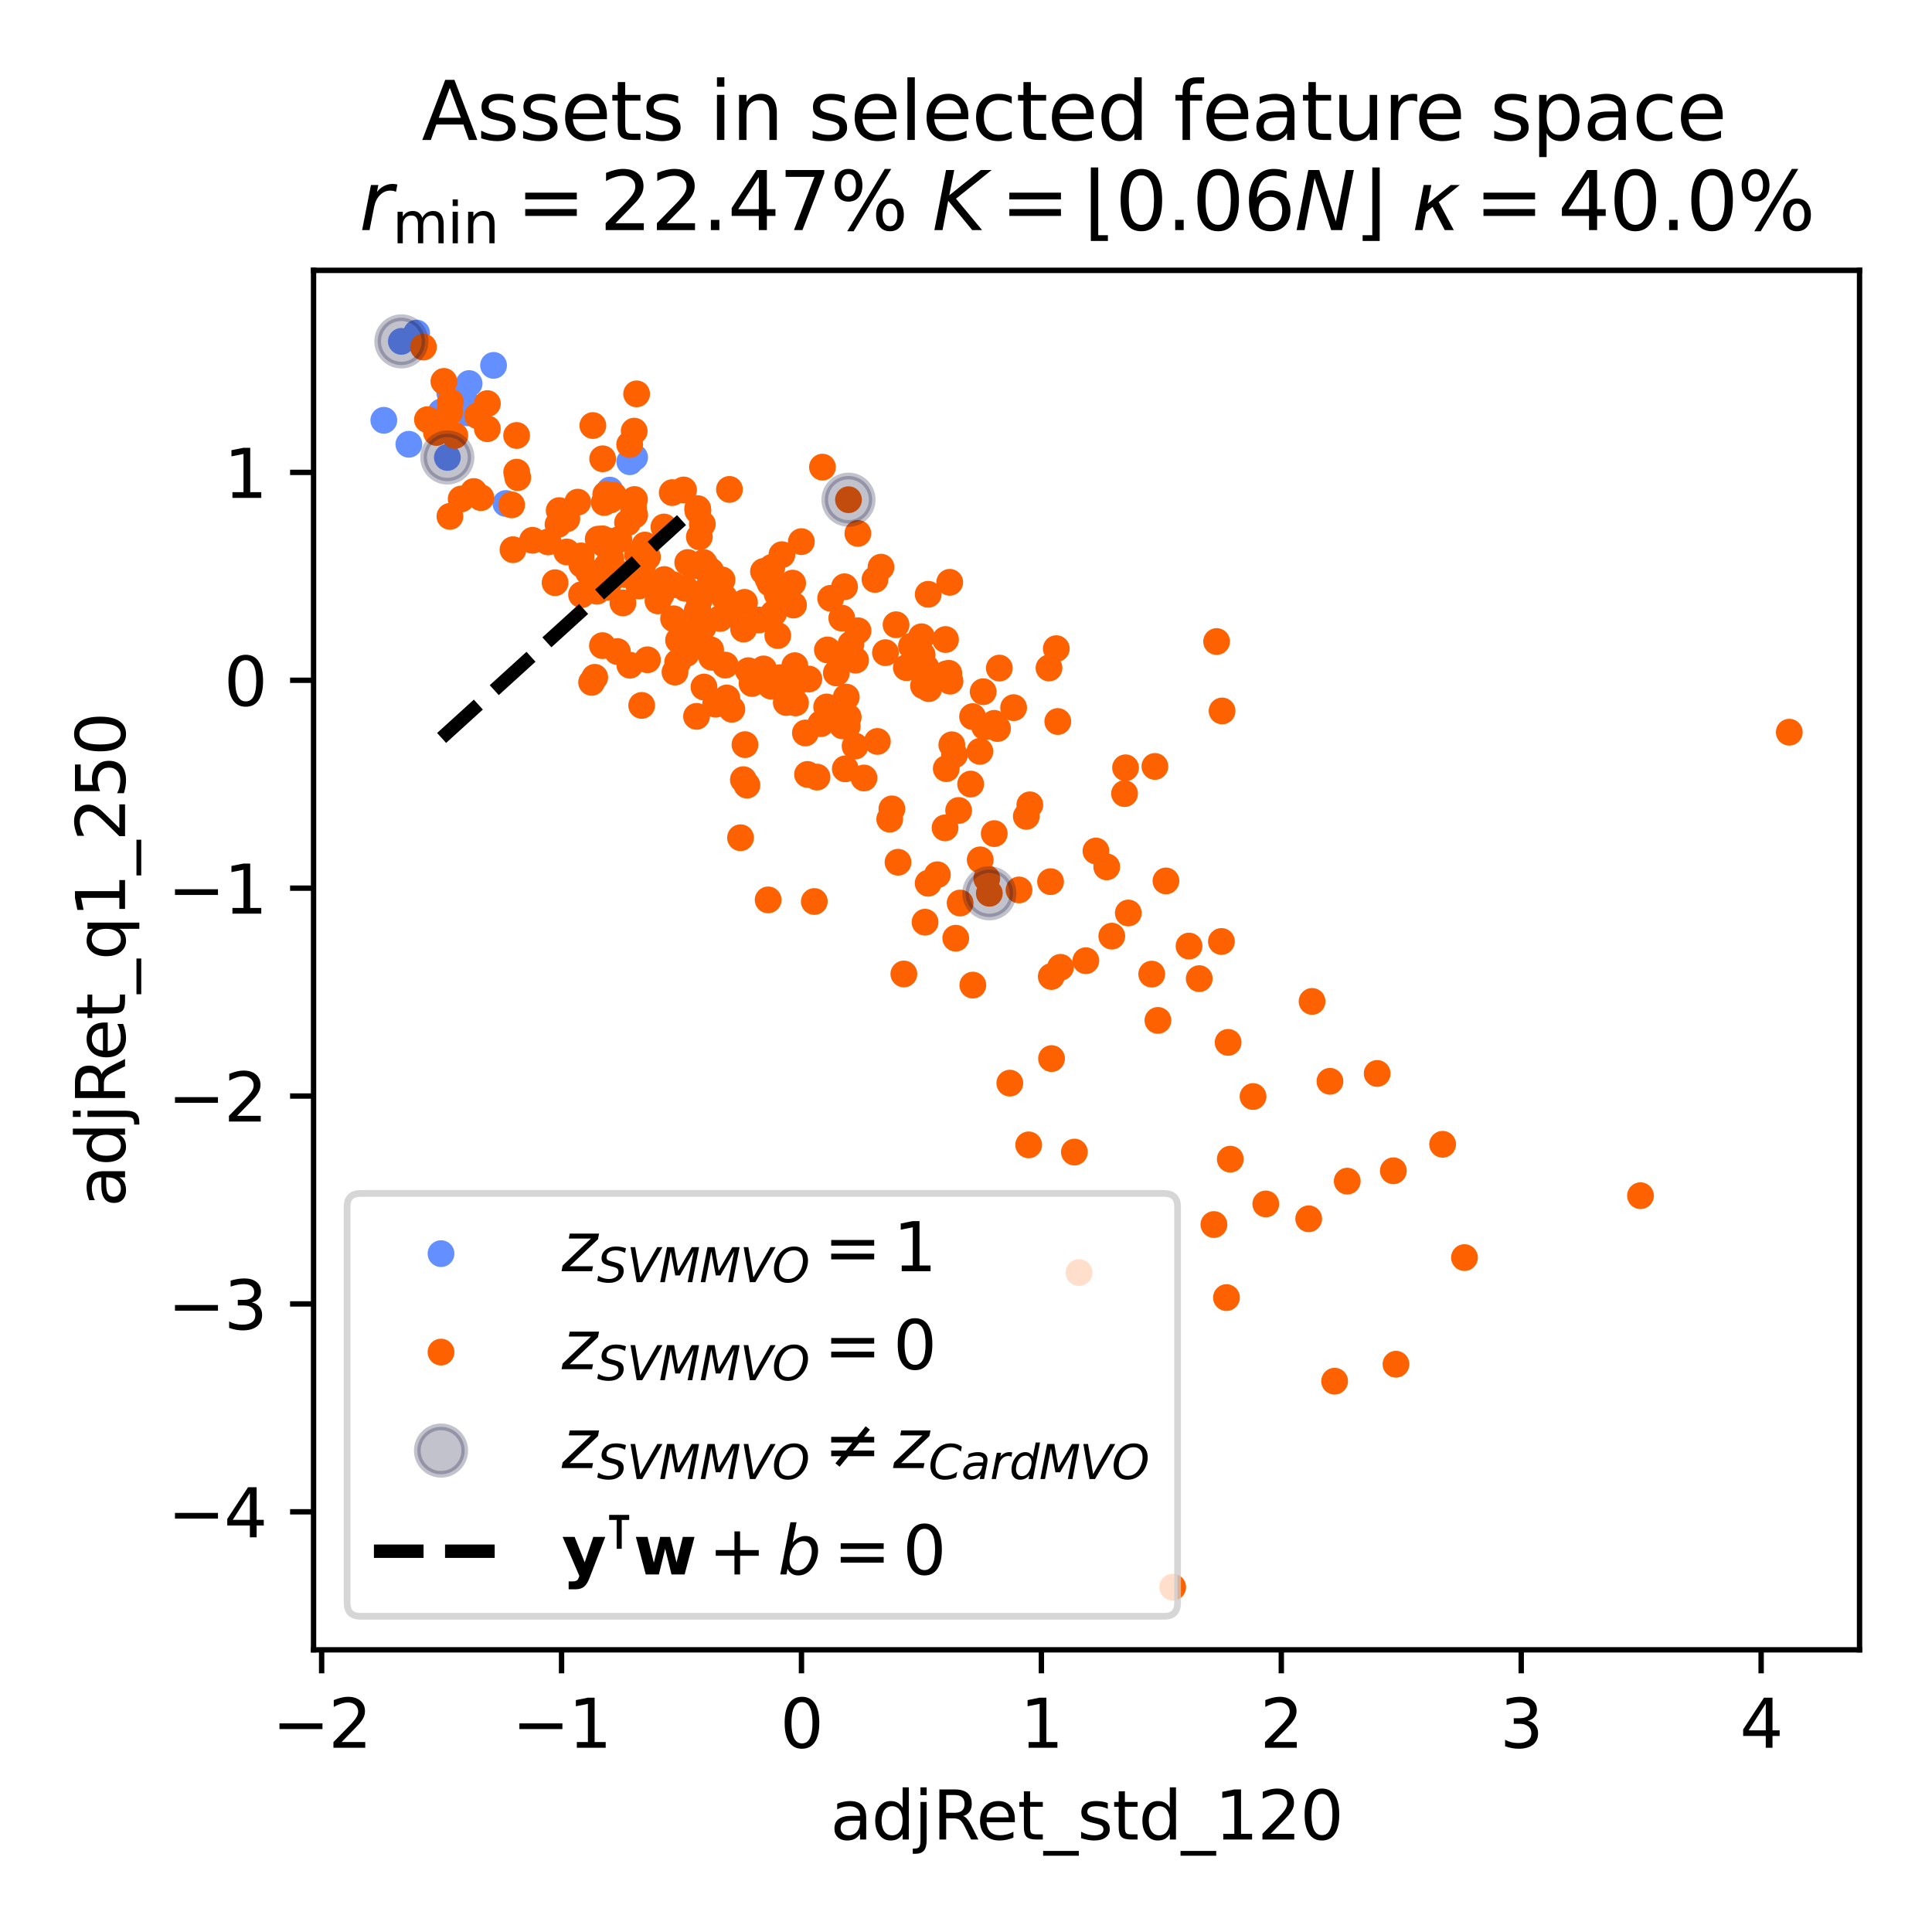 <?xml version="1.0" encoding="utf-8" standalone="no"?>
<!DOCTYPE svg PUBLIC "-//W3C//DTD SVG 1.1//EN"
  "http://www.w3.org/Graphics/SVG/1.1/DTD/svg11.dtd">
<svg xmlns:xlink="http://www.w3.org/1999/xlink" width="288pt" height="288pt" viewBox="0 0 288 288" xmlns="http://www.w3.org/2000/svg" version="1.1">
 <defs>
  <style type="text/css">*{stroke-linejoin: round; stroke-linecap: butt}</style>
 </defs>
 <g id="figure_1">
  <g id="patch_1">
   <path d="M 0 288 
L 288 288 
L 288 0 
L 0 0 
z
" style="fill: #ffffff"/>
  </g>
  <g id="axes_1">
   <g id="patch_2">
    <path d="M 46.741 245.939 
L 277.2 245.939 
L 277.2 40.301 
L 46.741 40.301 
z
" style="fill: #ffffff"/>
   </g>
   <g id="PathCollection_1">
    <defs>
     <path id="C0_0_3c15b99eb8" d="M 0 1.5 
C 0.398 1.5 0.779 1.342 1.061 1.061 
C 1.342 0.779 1.5 0.398 1.5 -0 
C 1.5 -0.398 1.342 -0.779 1.061 -1.061 
C 0.779 -1.342 0.398 -1.5 0 -1.5 
C -0.398 -1.5 -0.779 -1.342 -1.061 -1.061 
C -1.342 -0.779 -1.5 -0.398 -1.5 0 
C -1.5 0.398 -1.342 0.779 -1.061 1.061 
C -0.779 1.342 -0.398 1.5 0 1.5 
z
"/>
    </defs>
    <g clip-path="url(#p888c03b74e)">
     <use xlink:href="#C0_0_3c15b99eb8" x="105.817" y="85.746" style="fill: #648fff; stroke: #648fff"/>
    </g>
    <g clip-path="url(#p888c03b74e)">
     <use xlink:href="#C0_0_3c15b99eb8" x="75.41" y="75.055" style="fill: #648fff; stroke: #648fff"/>
    </g>
    <g clip-path="url(#p888c03b74e)">
     <use xlink:href="#C0_0_3c15b99eb8" x="69.93" y="57.176" style="fill: #648fff; stroke: #648fff"/>
    </g>
    <g clip-path="url(#p888c03b74e)">
     <use xlink:href="#C0_0_3c15b99eb8" x="73.574" y="54.467" style="fill: #648fff; stroke: #648fff"/>
    </g>
    <g clip-path="url(#p888c03b74e)">
     <use xlink:href="#C0_0_3c15b99eb8" x="59.832" y="50.889" style="fill: #648fff; stroke: #648fff"/>
    </g>
    <g clip-path="url(#p888c03b74e)">
     <use xlink:href="#C0_0_3c15b99eb8" x="93.878" y="68.832" style="fill: #648fff; stroke: #648fff"/>
    </g>
    <g clip-path="url(#p888c03b74e)">
     <use xlink:href="#C0_0_3c15b99eb8" x="66.098" y="61.39" style="fill: #648fff; stroke: #648fff"/>
    </g>
    <g clip-path="url(#p888c03b74e)">
     <use xlink:href="#C0_0_3c15b99eb8" x="69.75" y="61.549" style="fill: #648fff; stroke: #648fff"/>
    </g>
    <g clip-path="url(#p888c03b74e)">
     <use xlink:href="#C0_0_3c15b99eb8" x="60.948" y="66.226" style="fill: #648fff; stroke: #648fff"/>
    </g>
    <g clip-path="url(#p888c03b74e)">
     <use xlink:href="#C0_0_3c15b99eb8" x="67.038" y="58.523" style="fill: #648fff; stroke: #648fff"/>
    </g>
    <g clip-path="url(#p888c03b74e)">
     <use xlink:href="#C0_0_3c15b99eb8" x="94.601" y="68.187" style="fill: #648fff; stroke: #648fff"/>
    </g>
    <g clip-path="url(#p888c03b74e)">
     <use xlink:href="#C0_0_3c15b99eb8" x="90.908" y="73.059" style="fill: #648fff; stroke: #648fff"/>
    </g>
    <g clip-path="url(#p888c03b74e)">
     <use xlink:href="#C0_0_3c15b99eb8" x="62.105" y="49.648" style="fill: #648fff; stroke: #648fff"/>
    </g>
    <g clip-path="url(#p888c03b74e)">
     <use xlink:href="#C0_0_3c15b99eb8" x="65.769" y="61.411" style="fill: #648fff; stroke: #648fff"/>
    </g>
    <g clip-path="url(#p888c03b74e)">
     <use xlink:href="#C0_0_3c15b99eb8" x="66.689" y="68.193" style="fill: #648fff; stroke: #648fff"/>
    </g>
    <g clip-path="url(#p888c03b74e)">
     <use xlink:href="#C0_0_3c15b99eb8" x="57.217" y="62.652" style="fill: #648fff; stroke: #648fff"/>
    </g>
    <g clip-path="url(#p888c03b74e)">
     <use xlink:href="#C0_0_3c15b99eb8" x="69.913" y="60.464" style="fill: #648fff; stroke: #648fff"/>
    </g>
   </g>
   <g id="PathCollection_2">
    <defs>
     <path id="C1_0_11d3b541ab" d="M 0 1.5 
C 0.398 1.5 0.779 1.342 1.061 1.061 
C 1.342 0.779 1.5 0.398 1.5 -0 
C 1.5 -0.398 1.342 -0.779 1.061 -1.061 
C 0.779 -1.342 0.398 -1.5 0 -1.5 
C -0.398 -1.5 -0.779 -1.342 -1.061 -1.061 
C -1.342 -0.779 -1.5 -0.398 -1.5 0 
C -1.5 0.398 -1.342 0.779 -1.061 1.061 
C -0.779 1.342 -0.398 1.5 0 1.5 
z
"/>
    </defs>
    <g clip-path="url(#p888c03b74e)">
     <use xlink:href="#C1_0_11d3b541ab" x="147.478" y="133.165" style="fill: #fe6100; stroke: #fe6100"/>
    </g>
    <g clip-path="url(#p888c03b74e)">
     <use xlink:href="#C1_0_11d3b541ab" x="90.072" y="74.913" style="fill: #fe6100; stroke: #fe6100"/>
    </g>
    <g clip-path="url(#p888c03b74e)">
     <use xlink:href="#C1_0_11d3b541ab" x="148.212" y="124.266" style="fill: #fe6100; stroke: #fe6100"/>
    </g>
    <g clip-path="url(#p888c03b74e)">
     <use xlink:href="#C1_0_11d3b541ab" x="160.159" y="171.738" style="fill: #fe6100; stroke: #fe6100"/>
    </g>
    <g clip-path="url(#p888c03b74e)">
     <use xlink:href="#C1_0_11d3b541ab" x="98.275" y="87.237" style="fill: #fe6100; stroke: #fe6100"/>
    </g>
    <g clip-path="url(#p888c03b74e)">
     <use xlink:href="#C1_0_11d3b541ab" x="92.259" y="80.44" style="fill: #fe6100; stroke: #fe6100"/>
    </g>
    <g clip-path="url(#p888c03b74e)">
     <use xlink:href="#C1_0_11d3b541ab" x="177.248" y="141.03" style="fill: #fe6100; stroke: #fe6100"/>
    </g>
    <g clip-path="url(#p888c03b74e)">
     <use xlink:href="#C1_0_11d3b541ab" x="67.141" y="59.937" style="fill: #fe6100; stroke: #fe6100"/>
    </g>
    <g clip-path="url(#p888c03b74e)">
     <use xlink:href="#C1_0_11d3b541ab" x="140.946" y="95.333" style="fill: #fe6100; stroke: #fe6100"/>
    </g>
    <g clip-path="url(#p888c03b74e)">
     <use xlink:href="#C1_0_11d3b541ab" x="118.286" y="90.192" style="fill: #fe6100; stroke: #fe6100"/>
    </g>
    <g clip-path="url(#p888c03b74e)">
     <use xlink:href="#C1_0_11d3b541ab" x="90.298" y="73.697" style="fill: #fe6100; stroke: #fe6100"/>
    </g>
    <g clip-path="url(#p888c03b74e)">
     <use xlink:href="#C1_0_11d3b541ab" x="101.016" y="98.732" style="fill: #fe6100; stroke: #fe6100"/>
    </g>
    <g clip-path="url(#p888c03b74e)">
     <use xlink:href="#C1_0_11d3b541ab" x="143.122" y="134.613" style="fill: #fe6100; stroke: #fe6100"/>
    </g>
    <g clip-path="url(#p888c03b74e)">
     <use xlink:href="#C1_0_11d3b541ab" x="115.311" y="91.435" style="fill: #fe6100; stroke: #fe6100"/>
    </g>
    <g clip-path="url(#p888c03b74e)">
     <use xlink:href="#C1_0_11d3b541ab" x="153.345" y="170.666" style="fill: #fe6100; stroke: #fe6100"/>
    </g>
    <g clip-path="url(#p888c03b74e)">
     <use xlink:href="#C1_0_11d3b541ab" x="195.589" y="149.28" style="fill: #fe6100; stroke: #fe6100"/>
    </g>
    <g clip-path="url(#p888c03b74e)">
     <use xlink:href="#C1_0_11d3b541ab" x="127.88" y="79.515" style="fill: #fe6100; stroke: #fe6100"/>
    </g>
    <g clip-path="url(#p888c03b74e)">
     <use xlink:href="#C1_0_11d3b541ab" x="121.388" y="134.387" style="fill: #fe6100; stroke: #fe6100"/>
    </g>
    <g clip-path="url(#p888c03b74e)">
     <use xlink:href="#C1_0_11d3b541ab" x="101.897" y="73.039" style="fill: #fe6100; stroke: #fe6100"/>
    </g>
    <g clip-path="url(#p888c03b74e)">
     <use xlink:href="#C1_0_11d3b541ab" x="133.576" y="93.131" style="fill: #fe6100; stroke: #fe6100"/>
    </g>
    <g clip-path="url(#p888c03b74e)">
     <use xlink:href="#C1_0_11d3b541ab" x="83.359" y="76.114" style="fill: #fe6100; stroke: #fe6100"/>
    </g>
    <g clip-path="url(#p888c03b74e)">
     <use xlink:href="#C1_0_11d3b541ab" x="132.631" y="122.114" style="fill: #fe6100; stroke: #fe6100"/>
    </g>
    <g clip-path="url(#p888c03b74e)">
     <use xlink:href="#C1_0_11d3b541ab" x="108.74" y="72.956" style="fill: #fe6100; stroke: #fe6100"/>
    </g>
    <g clip-path="url(#p888c03b74e)">
     <use xlink:href="#C1_0_11d3b541ab" x="135.867" y="96.324" style="fill: #fe6100; stroke: #fe6100"/>
    </g>
    <g clip-path="url(#p888c03b74e)">
     <use xlink:href="#C1_0_11d3b541ab" x="127.54" y="98.411" style="fill: #fe6100; stroke: #fe6100"/>
    </g>
    <g clip-path="url(#p888c03b74e)">
     <use xlink:href="#C1_0_11d3b541ab" x="118.588" y="104.786" style="fill: #fe6100; stroke: #fe6100"/>
    </g>
    <g clip-path="url(#p888c03b74e)">
     <use xlink:href="#C1_0_11d3b541ab" x="135.11" y="99.528" style="fill: #fe6100; stroke: #fe6100"/>
    </g>
    <g clip-path="url(#p888c03b74e)">
     <use xlink:href="#C1_0_11d3b541ab" x="96.521" y="83.034" style="fill: #fe6100; stroke: #fe6100"/>
    </g>
    <g clip-path="url(#p888c03b74e)">
     <use xlink:href="#C1_0_11d3b541ab" x="163.369" y="126.86" style="fill: #fe6100; stroke: #fe6100"/>
    </g>
    <g clip-path="url(#p888c03b74e)">
     <use xlink:href="#C1_0_11d3b541ab" x="117.854" y="103.39" style="fill: #fe6100; stroke: #fe6100"/>
    </g>
    <g clip-path="url(#p888c03b74e)">
     <use xlink:href="#C1_0_11d3b541ab" x="125.894" y="87.47" style="fill: #fe6100; stroke: #fe6100"/>
    </g>
    <g clip-path="url(#p888c03b74e)">
     <use xlink:href="#C1_0_11d3b541ab" x="156.605" y="131.427" style="fill: #fe6100; stroke: #fe6100"/>
    </g>
    <g clip-path="url(#p888c03b74e)">
     <use xlink:href="#C1_0_11d3b541ab" x="87.708" y="85.266" style="fill: #fe6100; stroke: #fe6100"/>
    </g>
    <g clip-path="url(#p888c03b74e)">
     <use xlink:href="#C1_0_11d3b541ab" x="113.826" y="99.718" style="fill: #fe6100; stroke: #fe6100"/>
    </g>
    <g clip-path="url(#p888c03b74e)">
     <use xlink:href="#C1_0_11d3b541ab" x="156.751" y="157.8" style="fill: #fe6100; stroke: #fe6100"/>
    </g>
    <g clip-path="url(#p888c03b74e)">
     <use xlink:href="#C1_0_11d3b541ab" x="95.039" y="82.737" style="fill: #fe6100; stroke: #fe6100"/>
    </g>
    <g clip-path="url(#p888c03b74e)">
     <use xlink:href="#C1_0_11d3b541ab" x="148.697" y="108.602" style="fill: #fe6100; stroke: #fe6100"/>
    </g>
    <g clip-path="url(#p888c03b74e)">
     <use xlink:href="#C1_0_11d3b541ab" x="133.867" y="128.533" style="fill: #fe6100; stroke: #fe6100"/>
    </g>
    <g clip-path="url(#p888c03b74e)">
     <use xlink:href="#C1_0_11d3b541ab" x="105.933" y="96.858" style="fill: #fe6100; stroke: #fe6100"/>
    </g>
    <g clip-path="url(#p888c03b74e)">
     <use xlink:href="#C1_0_11d3b541ab" x="148.213" y="107.827" style="fill: #fe6100; stroke: #fe6100"/>
    </g>
    <g clip-path="url(#p888c03b74e)">
     <use xlink:href="#C1_0_11d3b541ab" x="90.519" y="87.539" style="fill: #fe6100; stroke: #fe6100"/>
    </g>
    <g clip-path="url(#p888c03b74e)">
     <use xlink:href="#C1_0_11d3b541ab" x="104.04" y="90.931" style="fill: #fe6100; stroke: #fe6100"/>
    </g>
    <g clip-path="url(#p888c03b74e)">
     <use xlink:href="#C1_0_11d3b541ab" x="117.868" y="102.753" style="fill: #fe6100; stroke: #fe6100"/>
    </g>
    <g clip-path="url(#p888c03b74e)">
     <use xlink:href="#C1_0_11d3b541ab" x="100.209" y="73.434" style="fill: #fe6100; stroke: #fe6100"/>
    </g>
    <g clip-path="url(#p888c03b74e)">
     <use xlink:href="#C1_0_11d3b541ab" x="115.051" y="84.583" style="fill: #fe6100; stroke: #fe6100"/>
    </g>
    <g clip-path="url(#p888c03b74e)">
     <use xlink:href="#C1_0_11d3b541ab" x="86.724" y="84.138" style="fill: #fe6100; stroke: #fe6100"/>
    </g>
    <g clip-path="url(#p888c03b74e)">
     <use xlink:href="#C1_0_11d3b541ab" x="91.463" y="73.828" style="fill: #fe6100; stroke: #fe6100"/>
    </g>
    <g clip-path="url(#p888c03b74e)">
     <use xlink:href="#C1_0_11d3b541ab" x="141.618" y="101.544" style="fill: #fe6100; stroke: #fe6100"/>
    </g>
    <g clip-path="url(#p888c03b74e)">
     <use xlink:href="#C1_0_11d3b541ab" x="110.982" y="89.794" style="fill: #fe6100; stroke: #fe6100"/>
    </g>
    <g clip-path="url(#p888c03b74e)">
     <use xlink:href="#C1_0_11d3b541ab" x="89.807" y="96.245" style="fill: #fe6100; stroke: #fe6100"/>
    </g>
    <g clip-path="url(#p888c03b74e)">
     <use xlink:href="#C1_0_11d3b541ab" x="104.002" y="75.817" style="fill: #fe6100; stroke: #fe6100"/>
    </g>
    <g clip-path="url(#p888c03b74e)">
     <use xlink:href="#C1_0_11d3b541ab" x="104.257" y="89.4" style="fill: #fe6100; stroke: #fe6100"/>
    </g>
    <g clip-path="url(#p888c03b74e)">
     <use xlink:href="#C1_0_11d3b541ab" x="125.752" y="106.2" style="fill: #fe6100; stroke: #fe6100"/>
    </g>
    <g clip-path="url(#p888c03b74e)">
     <use xlink:href="#C1_0_11d3b541ab" x="77.179" y="71.197" style="fill: #fe6100; stroke: #fe6100"/>
    </g>
    <g clip-path="url(#p888c03b74e)">
     <use xlink:href="#C1_0_11d3b541ab" x="77.023" y="70.385" style="fill: #fe6100; stroke: #fe6100"/>
    </g>
    <g clip-path="url(#p888c03b74e)">
     <use xlink:href="#C1_0_11d3b541ab" x="181.359" y="95.632" style="fill: #fe6100; stroke: #fe6100"/>
    </g>
    <g clip-path="url(#p888c03b74e)">
     <use xlink:href="#C1_0_11d3b541ab" x="142.473" y="139.858" style="fill: #fe6100; stroke: #fe6100"/>
    </g>
    <g clip-path="url(#p888c03b74e)">
     <use xlink:href="#C1_0_11d3b541ab" x="92.858" y="89.873" style="fill: #fe6100; stroke: #fe6100"/>
    </g>
    <g clip-path="url(#p888c03b74e)">
     <use xlink:href="#C1_0_11d3b541ab" x="141.572" y="86.806" style="fill: #fe6100; stroke: #fe6100"/>
    </g>
    <g clip-path="url(#p888c03b74e)">
     <use xlink:href="#C1_0_11d3b541ab" x="138.366" y="88.589" style="fill: #fe6100; stroke: #fe6100"/>
    </g>
    <g clip-path="url(#p888c03b74e)">
     <use xlink:href="#C1_0_11d3b541ab" x="91.054" y="83.271" style="fill: #fe6100; stroke: #fe6100"/>
    </g>
    <g clip-path="url(#p888c03b74e)">
     <use xlink:href="#C1_0_11d3b541ab" x="142.905" y="120.818" style="fill: #fe6100; stroke: #fe6100"/>
    </g>
    <g clip-path="url(#p888c03b74e)">
     <use xlink:href="#C1_0_11d3b541ab" x="110.392" y="124.879" style="fill: #fe6100; stroke: #fe6100"/>
    </g>
    <g clip-path="url(#p888c03b74e)">
     <use xlink:href="#C1_0_11d3b541ab" x="108.121" y="99.144" style="fill: #fe6100; stroke: #fe6100"/>
    </g>
    <g clip-path="url(#p888c03b74e)">
     <use xlink:href="#C1_0_11d3b541ab" x="118.157" y="86.925" style="fill: #fe6100; stroke: #fe6100"/>
    </g>
    <g clip-path="url(#p888c03b74e)">
     <use xlink:href="#C1_0_11d3b541ab" x="111.051" y="111.002" style="fill: #fe6100; stroke: #fe6100"/>
    </g>
    <g clip-path="url(#p888c03b74e)">
     <use xlink:href="#C1_0_11d3b541ab" x="151.101" y="105.487" style="fill: #fe6100; stroke: #fe6100"/>
    </g>
    <g clip-path="url(#p888c03b74e)">
     <use xlink:href="#C1_0_11d3b541ab" x="126.483" y="74.492" style="fill: #fe6100; stroke: #fe6100"/>
    </g>
    <g clip-path="url(#p888c03b74e)">
     <use xlink:href="#C1_0_11d3b541ab" x="120.576" y="101.225" style="fill: #fe6100; stroke: #fe6100"/>
    </g>
    <g clip-path="url(#p888c03b74e)">
     <use xlink:href="#C1_0_11d3b541ab" x="94.434" y="75.741" style="fill: #fe6100; stroke: #fe6100"/>
    </g>
    <g clip-path="url(#p888c03b74e)">
     <use xlink:href="#C1_0_11d3b541ab" x="114.479" y="86.271" style="fill: #fe6100; stroke: #fe6100"/>
    </g>
    <g clip-path="url(#p888c03b74e)">
     <use xlink:href="#C1_0_11d3b541ab" x="63.12" y="51.735" style="fill: #fe6100; stroke: #fe6100"/>
    </g>
    <g clip-path="url(#p888c03b74e)">
     <use xlink:href="#C1_0_11d3b541ab" x="67.024" y="61.452" style="fill: #fe6100; stroke: #fe6100"/>
    </g>
    <g clip-path="url(#p888c03b74e)">
     <use xlink:href="#C1_0_11d3b541ab" x="171.687" y="145.21" style="fill: #fe6100; stroke: #fe6100"/>
    </g>
    <g clip-path="url(#p888c03b74e)">
     <use xlink:href="#C1_0_11d3b541ab" x="72.646" y="63.905" style="fill: #fe6100; stroke: #fe6100"/>
    </g>
    <g clip-path="url(#p888c03b74e)">
     <use xlink:href="#C1_0_11d3b541ab" x="120.059" y="109.262" style="fill: #fe6100; stroke: #fe6100"/>
    </g>
    <g clip-path="url(#p888c03b74e)">
     <use xlink:href="#C1_0_11d3b541ab" x="71.683" y="74.184" style="fill: #fe6100; stroke: #fe6100"/>
    </g>
    <g clip-path="url(#p888c03b74e)">
     <use xlink:href="#C1_0_11d3b541ab" x="81.71" y="80.787" style="fill: #fe6100; stroke: #fe6100"/>
    </g>
    <g clip-path="url(#p888c03b74e)">
     <use xlink:href="#C1_0_11d3b541ab" x="86.122" y="74.856" style="fill: #fe6100; stroke: #fe6100"/>
    </g>
    <g clip-path="url(#p888c03b74e)">
     <use xlink:href="#C1_0_11d3b541ab" x="111.347" y="117.039" style="fill: #fe6100; stroke: #fe6100"/>
    </g>
    <g clip-path="url(#p888c03b74e)">
     <use xlink:href="#C1_0_11d3b541ab" x="86.692" y="88.649" style="fill: #fe6100; stroke: #fe6100"/>
    </g>
    <g clip-path="url(#p888c03b74e)">
     <use xlink:href="#C1_0_11d3b541ab" x="88.982" y="88.134" style="fill: #fe6100; stroke: #fe6100"/>
    </g>
    <g clip-path="url(#p888c03b74e)">
     <use xlink:href="#C1_0_11d3b541ab" x="140.878" y="123.41" style="fill: #fe6100; stroke: #fe6100"/>
    </g>
    <g clip-path="url(#p888c03b74e)">
     <use xlink:href="#C1_0_11d3b541ab" x="116.421" y="89.253" style="fill: #fe6100; stroke: #fe6100"/>
    </g>
    <g clip-path="url(#p888c03b74e)">
     <use xlink:href="#C1_0_11d3b541ab" x="152.99" y="121.694" style="fill: #fe6100; stroke: #fe6100"/>
    </g>
    <g clip-path="url(#p888c03b74e)">
     <use xlink:href="#C1_0_11d3b541ab" x="109.094" y="105.731" style="fill: #fe6100; stroke: #fe6100"/>
    </g>
    <g clip-path="url(#p888c03b74e)">
     <use xlink:href="#C1_0_11d3b541ab" x="126.297" y="108.252" style="fill: #fe6100; stroke: #fe6100"/>
    </g>
    <g clip-path="url(#p888c03b74e)">
     <use xlink:href="#C1_0_11d3b541ab" x="107.633" y="86.445" style="fill: #fe6100; stroke: #fe6100"/>
    </g>
    <g clip-path="url(#p888c03b74e)">
     <use xlink:href="#C1_0_11d3b541ab" x="215.05" y="170.578" style="fill: #fe6100; stroke: #fe6100"/>
    </g>
    <g clip-path="url(#p888c03b74e)">
     <use xlink:href="#C1_0_11d3b541ab" x="98.973" y="78.559" style="fill: #fe6100; stroke: #fe6100"/>
    </g>
    <g clip-path="url(#p888c03b74e)">
     <use xlink:href="#C1_0_11d3b541ab" x="93.551" y="77.904" style="fill: #fe6100; stroke: #fe6100"/>
    </g>
    <g clip-path="url(#p888c03b74e)">
     <use xlink:href="#C1_0_11d3b541ab" x="205.294" y="160.018" style="fill: #fe6100; stroke: #fe6100"/>
    </g>
    <g clip-path="url(#p888c03b74e)">
     <use xlink:href="#C1_0_11d3b541ab" x="178.769" y="145.885" style="fill: #fe6100; stroke: #fe6100"/>
    </g>
    <g clip-path="url(#p888c03b74e)">
     <use xlink:href="#C1_0_11d3b541ab" x="112.105" y="101.885" style="fill: #fe6100; stroke: #fe6100"/>
    </g>
    <g clip-path="url(#p888c03b74e)">
     <use xlink:href="#C1_0_11d3b541ab" x="66.171" y="56.855" style="fill: #fe6100; stroke: #fe6100"/>
    </g>
    <g clip-path="url(#p888c03b74e)">
     <use xlink:href="#C1_0_11d3b541ab" x="141.017" y="100.467" style="fill: #fe6100; stroke: #fe6100"/>
    </g>
    <g clip-path="url(#p888c03b74e)">
     <use xlink:href="#C1_0_11d3b541ab" x="93.088" y="85.643" style="fill: #fe6100; stroke: #fe6100"/>
    </g>
    <g clip-path="url(#p888c03b74e)">
     <use xlink:href="#C1_0_11d3b541ab" x="99.025" y="86.392" style="fill: #fe6100; stroke: #fe6100"/>
    </g>
    <g clip-path="url(#p888c03b74e)">
     <use xlink:href="#C1_0_11d3b541ab" x="145.017" y="146.849" style="fill: #fe6100; stroke: #fe6100"/>
    </g>
    <g clip-path="url(#p888c03b74e)">
     <use xlink:href="#C1_0_11d3b541ab" x="126.153" y="103.915" style="fill: #fe6100; stroke: #fe6100"/>
    </g>
    <g clip-path="url(#p888c03b74e)">
     <use xlink:href="#C1_0_11d3b541ab" x="126.848" y="96.022" style="fill: #fe6100; stroke: #fe6100"/>
    </g>
    <g clip-path="url(#p888c03b74e)">
     <use xlink:href="#C1_0_11d3b541ab" x="138.03" y="99.511" style="fill: #fe6100; stroke: #fe6100"/>
    </g>
    <g clip-path="url(#p888c03b74e)">
     <use xlink:href="#C1_0_11d3b541ab" x="130.433" y="86.376" style="fill: #fe6100; stroke: #fe6100"/>
    </g>
    <g clip-path="url(#p888c03b74e)">
     <use xlink:href="#C1_0_11d3b541ab" x="168.196" y="136.098" style="fill: #fe6100; stroke: #fe6100"/>
    </g>
    <g clip-path="url(#p888c03b74e)">
     <use xlink:href="#C1_0_11d3b541ab" x="104.284" y="95.044" style="fill: #fe6100; stroke: #fe6100"/>
    </g>
    <g clip-path="url(#p888c03b74e)">
     <use xlink:href="#C1_0_11d3b541ab" x="150.532" y="161.461" style="fill: #fe6100; stroke: #fe6100"/>
    </g>
    <g clip-path="url(#p888c03b74e)">
     <use xlink:href="#C1_0_11d3b541ab" x="91.13" y="86.295" style="fill: #fe6100; stroke: #fe6100"/>
    </g>
    <g clip-path="url(#p888c03b74e)">
     <use xlink:href="#C1_0_11d3b541ab" x="90.871" y="80.671" style="fill: #fe6100; stroke: #fe6100"/>
    </g>
    <g clip-path="url(#p888c03b74e)">
     <use xlink:href="#C1_0_11d3b541ab" x="126.441" y="106.9" style="fill: #fe6100; stroke: #fe6100"/>
    </g>
    <g clip-path="url(#p888c03b74e)">
     <use xlink:href="#C1_0_11d3b541ab" x="89.175" y="80.365" style="fill: #fe6100; stroke: #fe6100"/>
    </g>
    <g clip-path="url(#p888c03b74e)">
     <use xlink:href="#C1_0_11d3b541ab" x="167.635" y="118.301" style="fill: #fe6100; stroke: #fe6100"/>
    </g>
    <g clip-path="url(#p888c03b74e)">
     <use xlink:href="#C1_0_11d3b541ab" x="90.984" y="74.532" style="fill: #fe6100; stroke: #fe6100"/>
    </g>
    <g clip-path="url(#p888c03b74e)">
     <use xlink:href="#C1_0_11d3b541ab" x="158.087" y="144.198" style="fill: #fe6100; stroke: #fe6100"/>
    </g>
    <g clip-path="url(#p888c03b74e)">
     <use xlink:href="#C1_0_11d3b541ab" x="89.837" y="80.324" style="fill: #fe6100; stroke: #fe6100"/>
    </g>
    <g clip-path="url(#p888c03b74e)">
     <use xlink:href="#C1_0_11d3b541ab" x="183.074" y="155.385" style="fill: #fe6100; stroke: #fe6100"/>
    </g>
    <g clip-path="url(#p888c03b74e)">
     <use xlink:href="#C1_0_11d3b541ab" x="106.673" y="104.979" style="fill: #fe6100; stroke: #fe6100"/>
    </g>
    <g clip-path="url(#p888c03b74e)">
     <use xlink:href="#C1_0_11d3b541ab" x="200.832" y="176.072" style="fill: #fe6100; stroke: #fe6100"/>
    </g>
    <g clip-path="url(#p888c03b74e)">
     <use xlink:href="#C1_0_11d3b541ab" x="93.895" y="99.161" style="fill: #fe6100; stroke: #fe6100"/>
    </g>
    <g clip-path="url(#p888c03b74e)">
     <use xlink:href="#C1_0_11d3b541ab" x="89.838" y="68.393" style="fill: #fe6100; stroke: #fe6100"/>
    </g>
    <g clip-path="url(#p888c03b74e)">
     <use xlink:href="#C1_0_11d3b541ab" x="102.143" y="87.703" style="fill: #fe6100; stroke: #fe6100"/>
    </g>
    <g clip-path="url(#p888c03b74e)">
     <use xlink:href="#C1_0_11d3b541ab" x="182.175" y="105.981" style="fill: #fe6100; stroke: #fe6100"/>
    </g>
    <g clip-path="url(#p888c03b74e)">
     <use xlink:href="#C1_0_11d3b541ab" x="77.013" y="64.916" style="fill: #fe6100; stroke: #fe6100"/>
    </g>
    <g clip-path="url(#p888c03b74e)">
     <use xlink:href="#C1_0_11d3b541ab" x="146.07" y="112.004" style="fill: #fe6100; stroke: #fe6100"/>
    </g>
    <g clip-path="url(#p888c03b74e)">
     <use xlink:href="#C1_0_11d3b541ab" x="84.491" y="82.279" style="fill: #fe6100; stroke: #fe6100"/>
    </g>
    <g clip-path="url(#p888c03b74e)">
     <use xlink:href="#C1_0_11d3b541ab" x="141.441" y="100.37" style="fill: #fe6100; stroke: #fe6100"/>
    </g>
    <g clip-path="url(#p888c03b74e)">
     <use xlink:href="#C1_0_11d3b541ab" x="98.087" y="89.579" style="fill: #fe6100; stroke: #fe6100"/>
    </g>
    <g clip-path="url(#p888c03b74e)">
     <use xlink:href="#C1_0_11d3b541ab" x="167.784" y="114.454" style="fill: #fe6100; stroke: #fe6100"/>
    </g>
    <g clip-path="url(#p888c03b74e)">
     <use xlink:href="#C1_0_11d3b541ab" x="127.467" y="111.219" style="fill: #fe6100; stroke: #fe6100"/>
    </g>
    <g clip-path="url(#p888c03b74e)">
     <use xlink:href="#C1_0_11d3b541ab" x="198.951" y="205.892" style="fill: #fe6100; stroke: #fe6100"/>
    </g>
    <g clip-path="url(#p888c03b74e)">
     <use xlink:href="#C1_0_11d3b541ab" x="100.358" y="87.177" style="fill: #fe6100; stroke: #fe6100"/>
    </g>
    <g clip-path="url(#p888c03b74e)">
     <use xlink:href="#C1_0_11d3b541ab" x="98.381" y="88.451" style="fill: #fe6100; stroke: #fe6100"/>
    </g>
    <g clip-path="url(#p888c03b74e)">
     <use xlink:href="#C1_0_11d3b541ab" x="118.483" y="99.233" style="fill: #fe6100; stroke: #fe6100"/>
    </g>
    <g clip-path="url(#p888c03b74e)">
     <use xlink:href="#C1_0_11d3b541ab" x="138.45" y="102.654" style="fill: #fe6100; stroke: #fe6100"/>
    </g>
    <g clip-path="url(#p888c03b74e)">
     <use xlink:href="#C1_0_11d3b541ab" x="68.746" y="74.385" style="fill: #fe6100; stroke: #fe6100"/>
    </g>
    <g clip-path="url(#p888c03b74e)">
     <use xlink:href="#C1_0_11d3b541ab" x="119.457" y="80.74" style="fill: #fe6100; stroke: #fe6100"/>
    </g>
    <g clip-path="url(#p888c03b74e)">
     <use xlink:href="#C1_0_11d3b541ab" x="172.16" y="114.252" style="fill: #fe6100; stroke: #fe6100"/>
    </g>
    <g clip-path="url(#p888c03b74e)">
     <use xlink:href="#C1_0_11d3b541ab" x="208.097" y="203.363" style="fill: #fe6100; stroke: #fe6100"/>
    </g>
    <g clip-path="url(#p888c03b74e)">
     <use xlink:href="#C1_0_11d3b541ab" x="100.62" y="100.191" style="fill: #fe6100; stroke: #fe6100"/>
    </g>
    <g clip-path="url(#p888c03b74e)">
     <use xlink:href="#C1_0_11d3b541ab" x="95.793" y="84.271" style="fill: #fe6100; stroke: #fe6100"/>
    </g>
    <g clip-path="url(#p888c03b74e)">
     <use xlink:href="#C1_0_11d3b541ab" x="93.865" y="66.258" style="fill: #fe6100; stroke: #fe6100"/>
    </g>
    <g clip-path="url(#p888c03b74e)">
     <use xlink:href="#C1_0_11d3b541ab" x="146.792" y="108.339" style="fill: #fe6100; stroke: #fe6100"/>
    </g>
    <g clip-path="url(#p888c03b74e)">
     <use xlink:href="#C1_0_11d3b541ab" x="117.212" y="104.723" style="fill: #fe6100; stroke: #fe6100"/>
    </g>
    <g clip-path="url(#p888c03b74e)">
     <use xlink:href="#C1_0_11d3b541ab" x="218.307" y="187.467" style="fill: #fe6100; stroke: #fe6100"/>
    </g>
    <g clip-path="url(#p888c03b74e)">
     <use xlink:href="#C1_0_11d3b541ab" x="138.36" y="131.661" style="fill: #fe6100; stroke: #fe6100"/>
    </g>
    <g clip-path="url(#p888c03b74e)">
     <use xlink:href="#C1_0_11d3b541ab" x="118.794" y="101.664" style="fill: #fe6100; stroke: #fe6100"/>
    </g>
    <g clip-path="url(#p888c03b74e)">
     <use xlink:href="#C1_0_11d3b541ab" x="115.846" y="88.538" style="fill: #fe6100; stroke: #fe6100"/>
    </g>
    <g clip-path="url(#p888c03b74e)">
     <use xlink:href="#C1_0_11d3b541ab" x="128.794" y="115.974" style="fill: #fe6100; stroke: #fe6100"/>
    </g>
    <g clip-path="url(#p888c03b74e)">
     <use xlink:href="#C1_0_11d3b541ab" x="116.559" y="82.683" style="fill: #fe6100; stroke: #fe6100"/>
    </g>
    <g clip-path="url(#p888c03b74e)">
     <use xlink:href="#C1_0_11d3b541ab" x="104.695" y="78.126" style="fill: #fe6100; stroke: #fe6100"/>
    </g>
    <g clip-path="url(#p888c03b74e)">
     <use xlink:href="#C1_0_11d3b541ab" x="207.705" y="174.527" style="fill: #fe6100; stroke: #fe6100"/>
    </g>
    <g clip-path="url(#p888c03b74e)">
     <use xlink:href="#C1_0_11d3b541ab" x="116.287" y="101.015" style="fill: #fe6100; stroke: #fe6100"/>
    </g>
    <g clip-path="url(#p888c03b74e)">
     <use xlink:href="#C1_0_11d3b541ab" x="106.097" y="97.986" style="fill: #fe6100; stroke: #fe6100"/>
    </g>
    <g clip-path="url(#p888c03b74e)">
     <use xlink:href="#C1_0_11d3b541ab" x="90.48" y="84.351" style="fill: #fe6100; stroke: #fe6100"/>
    </g>
    <g clip-path="url(#p888c03b74e)">
     <use xlink:href="#C1_0_11d3b541ab" x="76.471" y="81.944" style="fill: #fe6100; stroke: #fe6100"/>
    </g>
    <g clip-path="url(#p888c03b74e)">
     <use xlink:href="#C1_0_11d3b541ab" x="88.482" y="86.258" style="fill: #fe6100; stroke: #fe6100"/>
    </g>
    <g clip-path="url(#p888c03b74e)">
     <use xlink:href="#C1_0_11d3b541ab" x="110.813" y="116.223" style="fill: #fe6100; stroke: #fe6100"/>
    </g>
    <g clip-path="url(#p888c03b74e)">
     <use xlink:href="#C1_0_11d3b541ab" x="111.557" y="99.977" style="fill: #fe6100; stroke: #fe6100"/>
    </g>
    <g clip-path="url(#p888c03b74e)">
     <use xlink:href="#C1_0_11d3b541ab" x="120.378" y="115.443" style="fill: #fe6100; stroke: #fe6100"/>
    </g>
    <g clip-path="url(#p888c03b74e)">
     <use xlink:href="#C1_0_11d3b541ab" x="94.901" y="58.713" style="fill: #fe6100; stroke: #fe6100"/>
    </g>
    <g clip-path="url(#p888c03b74e)">
     <use xlink:href="#C1_0_11d3b541ab" x="131.993" y="97.292" style="fill: #fe6100; stroke: #fe6100"/>
    </g>
    <g clip-path="url(#p888c03b74e)">
     <use xlink:href="#C1_0_11d3b541ab" x="137.669" y="102.238" style="fill: #fe6100; stroke: #fe6100"/>
    </g>
    <g clip-path="url(#p888c03b74e)">
     <use xlink:href="#C1_0_11d3b541ab" x="182.828" y="193.433" style="fill: #fe6100; stroke: #fe6100"/>
    </g>
    <g clip-path="url(#p888c03b74e)">
     <use xlink:href="#C1_0_11d3b541ab" x="86.617" y="82.867" style="fill: #fe6100; stroke: #fe6100"/>
    </g>
    <g clip-path="url(#p888c03b74e)">
     <use xlink:href="#C1_0_11d3b541ab" x="174.812" y="236.592" style="fill: #fe6100; stroke: #fe6100"/>
    </g>
    <g clip-path="url(#p888c03b74e)">
     <use xlink:href="#C1_0_11d3b541ab" x="147.099" y="130.953" style="fill: #fe6100; stroke: #fe6100"/>
    </g>
    <g clip-path="url(#p888c03b74e)">
     <use xlink:href="#C1_0_11d3b541ab" x="83.183" y="78.181" style="fill: #fe6100; stroke: #fe6100"/>
    </g>
    <g clip-path="url(#p888c03b74e)">
     <use xlink:href="#C1_0_11d3b541ab" x="195.089" y="181.684" style="fill: #fe6100; stroke: #fe6100"/>
    </g>
    <g clip-path="url(#p888c03b74e)">
     <use xlink:href="#C1_0_11d3b541ab" x="67.071" y="76.972" style="fill: #fe6100; stroke: #fe6100"/>
    </g>
    <g clip-path="url(#p888c03b74e)">
     <use xlink:href="#C1_0_11d3b541ab" x="123.228" y="105.386" style="fill: #fe6100; stroke: #fe6100"/>
    </g>
    <g clip-path="url(#p888c03b74e)">
     <use xlink:href="#C1_0_11d3b541ab" x="139.729" y="130.397" style="fill: #fe6100; stroke: #fe6100"/>
    </g>
    <g clip-path="url(#p888c03b74e)">
     <use xlink:href="#C1_0_11d3b541ab" x="95.259" y="87.351" style="fill: #fe6100; stroke: #fe6100"/>
    </g>
    <g clip-path="url(#p888c03b74e)">
     <use xlink:href="#C1_0_11d3b541ab" x="98.561" y="88.618" style="fill: #fe6100; stroke: #fe6100"/>
    </g>
    <g clip-path="url(#p888c03b74e)">
     <use xlink:href="#C1_0_11d3b541ab" x="122.369" y="107.874" style="fill: #fe6100; stroke: #fe6100"/>
    </g>
    <g clip-path="url(#p888c03b74e)">
     <use xlink:href="#C1_0_11d3b541ab" x="109.475" y="90.828" style="fill: #fe6100; stroke: #fe6100"/>
    </g>
    <g clip-path="url(#p888c03b74e)">
     <use xlink:href="#C1_0_11d3b541ab" x="131.329" y="84.547" style="fill: #fe6100; stroke: #fe6100"/>
    </g>
    <g clip-path="url(#p888c03b74e)">
     <use xlink:href="#C1_0_11d3b541ab" x="102.521" y="83.854" style="fill: #fe6100; stroke: #fe6100"/>
    </g>
    <g clip-path="url(#p888c03b74e)">
     <use xlink:href="#C1_0_11d3b541ab" x="123.825" y="89.185" style="fill: #fe6100; stroke: #fe6100"/>
    </g>
    <g clip-path="url(#p888c03b74e)">
     <use xlink:href="#C1_0_11d3b541ab" x="266.725" y="109.15" style="fill: #fe6100; stroke: #fe6100"/>
    </g>
    <g clip-path="url(#p888c03b74e)">
     <use xlink:href="#C1_0_11d3b541ab" x="146.561" y="103.113" style="fill: #fe6100; stroke: #fe6100"/>
    </g>
    <g clip-path="url(#p888c03b74e)">
     <use xlink:href="#C1_0_11d3b541ab" x="144.981" y="106.824" style="fill: #fe6100; stroke: #fe6100"/>
    </g>
    <g clip-path="url(#p888c03b74e)">
     <use xlink:href="#C1_0_11d3b541ab" x="88.658" y="100.968" style="fill: #fe6100; stroke: #fe6100"/>
    </g>
    <g clip-path="url(#p888c03b74e)">
     <use xlink:href="#C1_0_11d3b541ab" x="103.6" y="94.028" style="fill: #fe6100; stroke: #fe6100"/>
    </g>
    <g clip-path="url(#p888c03b74e)">
     <use xlink:href="#C1_0_11d3b541ab" x="113.813" y="85.182" style="fill: #fe6100; stroke: #fe6100"/>
    </g>
    <g clip-path="url(#p888c03b74e)">
     <use xlink:href="#C1_0_11d3b541ab" x="137.896" y="137.471" style="fill: #fe6100; stroke: #fe6100"/>
    </g>
    <g clip-path="url(#p888c03b74e)">
     <use xlink:href="#C1_0_11d3b541ab" x="141.057" y="114.581" style="fill: #fe6100; stroke: #fe6100"/>
    </g>
    <g clip-path="url(#p888c03b74e)">
     <use xlink:href="#C1_0_11d3b541ab" x="94.612" y="76.775" style="fill: #fe6100; stroke: #fe6100"/>
    </g>
    <g clip-path="url(#p888c03b74e)">
     <use xlink:href="#C1_0_11d3b541ab" x="142.282" y="112.52" style="fill: #fe6100; stroke: #fe6100"/>
    </g>
    <g clip-path="url(#p888c03b74e)">
     <use xlink:href="#C1_0_11d3b541ab" x="100.411" y="92.24" style="fill: #fe6100; stroke: #fe6100"/>
    </g>
    <g clip-path="url(#p888c03b74e)">
     <use xlink:href="#C1_0_11d3b541ab" x="125.588" y="108.206" style="fill: #fe6100; stroke: #fe6100"/>
    </g>
    <g clip-path="url(#p888c03b74e)">
     <use xlink:href="#C1_0_11d3b541ab" x="72.655" y="60.162" style="fill: #fe6100; stroke: #fe6100"/>
    </g>
    <g clip-path="url(#p888c03b74e)">
     <use xlink:href="#C1_0_11d3b541ab" x="88.193" y="101.722" style="fill: #fe6100; stroke: #fe6100"/>
    </g>
    <g clip-path="url(#p888c03b74e)">
     <use xlink:href="#C1_0_11d3b541ab" x="125.483" y="92.14" style="fill: #fe6100; stroke: #fe6100"/>
    </g>
    <g clip-path="url(#p888c03b74e)">
     <use xlink:href="#C1_0_11d3b541ab" x="67.802" y="64.916" style="fill: #fe6100; stroke: #fe6100"/>
    </g>
    <g clip-path="url(#p888c03b74e)">
     <use xlink:href="#C1_0_11d3b541ab" x="172.608" y="152.112" style="fill: #fe6100; stroke: #fe6100"/>
    </g>
    <g clip-path="url(#p888c03b74e)">
     <use xlink:href="#C1_0_11d3b541ab" x="130.79" y="110.525" style="fill: #fe6100; stroke: #fe6100"/>
    </g>
    <g clip-path="url(#p888c03b74e)">
     <use xlink:href="#C1_0_11d3b541ab" x="108.348" y="104.045" style="fill: #fe6100; stroke: #fe6100"/>
    </g>
    <g clip-path="url(#p888c03b74e)">
     <use xlink:href="#C1_0_11d3b541ab" x="104.942" y="102.417" style="fill: #fe6100; stroke: #fe6100"/>
    </g>
    <g clip-path="url(#p888c03b74e)">
     <use xlink:href="#C1_0_11d3b541ab" x="122.603" y="69.636" style="fill: #fe6100; stroke: #fe6100"/>
    </g>
    <g clip-path="url(#p888c03b74e)">
     <use xlink:href="#C1_0_11d3b541ab" x="96.516" y="98.353" style="fill: #fe6100; stroke: #fe6100"/>
    </g>
    <g clip-path="url(#p888c03b74e)">
     <use xlink:href="#C1_0_11d3b541ab" x="137.461" y="97.607" style="fill: #fe6100; stroke: #fe6100"/>
    </g>
    <g clip-path="url(#p888c03b74e)">
     <use xlink:href="#C1_0_11d3b541ab" x="101.154" y="95.435" style="fill: #fe6100; stroke: #fe6100"/>
    </g>
    <g clip-path="url(#p888c03b74e)">
     <use xlink:href="#C1_0_11d3b541ab" x="65.062" y="64.468" style="fill: #fe6100; stroke: #fe6100"/>
    </g>
    <g clip-path="url(#p888c03b74e)">
     <use xlink:href="#C1_0_11d3b541ab" x="105.351" y="87.905" style="fill: #fe6100; stroke: #fe6100"/>
    </g>
    <g clip-path="url(#p888c03b74e)">
     <use xlink:href="#C1_0_11d3b541ab" x="121.79" y="115.841" style="fill: #fe6100; stroke: #fe6100"/>
    </g>
    <g clip-path="url(#p888c03b74e)">
     <use xlink:href="#C1_0_11d3b541ab" x="244.546" y="178.242" style="fill: #fe6100; stroke: #fe6100"/>
    </g>
    <g clip-path="url(#p888c03b74e)">
     <use xlink:href="#C1_0_11d3b541ab" x="153.515" y="119.977" style="fill: #fe6100; stroke: #fe6100"/>
    </g>
    <g clip-path="url(#p888c03b74e)">
     <use xlink:href="#C1_0_11d3b541ab" x="151.905" y="132.663" style="fill: #fe6100; stroke: #fe6100"/>
    </g>
    <g clip-path="url(#p888c03b74e)">
     <use xlink:href="#C1_0_11d3b541ab" x="113.128" y="92.423" style="fill: #fe6100; stroke: #fe6100"/>
    </g>
    <g clip-path="url(#p888c03b74e)">
     <use xlink:href="#C1_0_11d3b541ab" x="112.757" y="101.356" style="fill: #fe6100; stroke: #fe6100"/>
    </g>
    <g clip-path="url(#p888c03b74e)">
     <use xlink:href="#C1_0_11d3b541ab" x="180.959" y="182.54" style="fill: #fe6100; stroke: #fe6100"/>
    </g>
    <g clip-path="url(#p888c03b74e)">
     <use xlink:href="#C1_0_11d3b541ab" x="127.906" y="94.026" style="fill: #fe6100; stroke: #fe6100"/>
    </g>
    <g clip-path="url(#p888c03b74e)">
     <use xlink:href="#C1_0_11d3b541ab" x="160.849" y="189.697" style="fill: #fe6100; stroke: #fe6100"/>
    </g>
    <g clip-path="url(#p888c03b74e)">
     <use xlink:href="#C1_0_11d3b541ab" x="126.007" y="114.608" style="fill: #fe6100; stroke: #fe6100"/>
    </g>
    <g clip-path="url(#p888c03b74e)">
     <use xlink:href="#C1_0_11d3b541ab" x="76.271" y="75.263" style="fill: #fe6100; stroke: #fe6100"/>
    </g>
    <g clip-path="url(#p888c03b74e)">
     <use xlink:href="#C1_0_11d3b541ab" x="144.695" y="116.881" style="fill: #fe6100; stroke: #fe6100"/>
    </g>
    <g clip-path="url(#p888c03b74e)">
     <use xlink:href="#C1_0_11d3b541ab" x="186.79" y="163.458" style="fill: #fe6100; stroke: #fe6100"/>
    </g>
    <g clip-path="url(#p888c03b74e)">
     <use xlink:href="#C1_0_11d3b541ab" x="164.982" y="129.225" style="fill: #fe6100; stroke: #fe6100"/>
    </g>
    <g clip-path="url(#p888c03b74e)">
     <use xlink:href="#C1_0_11d3b541ab" x="104.833" y="93.453" style="fill: #fe6100; stroke: #fe6100"/>
    </g>
    <g clip-path="url(#p888c03b74e)">
     <use xlink:href="#C1_0_11d3b541ab" x="137.364" y="94.921" style="fill: #fe6100; stroke: #fe6100"/>
    </g>
    <g clip-path="url(#p888c03b74e)">
     <use xlink:href="#C1_0_11d3b541ab" x="79.387" y="80.542" style="fill: #fe6100; stroke: #fe6100"/>
    </g>
    <g clip-path="url(#p888c03b74e)">
     <use xlink:href="#C1_0_11d3b541ab" x="104.895" y="83.856" style="fill: #fe6100; stroke: #fe6100"/>
    </g>
    <g clip-path="url(#p888c03b74e)">
     <use xlink:href="#C1_0_11d3b541ab" x="161.866" y="143.212" style="fill: #fe6100; stroke: #fe6100"/>
    </g>
    <g clip-path="url(#p888c03b74e)">
     <use xlink:href="#C1_0_11d3b541ab" x="103.924" y="91.085" style="fill: #fe6100; stroke: #fe6100"/>
    </g>
    <g clip-path="url(#p888c03b74e)">
     <use xlink:href="#C1_0_11d3b541ab" x="71.203" y="61.975" style="fill: #fe6100; stroke: #fe6100"/>
    </g>
    <g clip-path="url(#p888c03b74e)">
     <use xlink:href="#C1_0_11d3b541ab" x="102.311" y="97.416" style="fill: #fe6100; stroke: #fe6100"/>
    </g>
    <g clip-path="url(#p888c03b74e)">
     <use xlink:href="#C1_0_11d3b541ab" x="110.846" y="93.774" style="fill: #fe6100; stroke: #fe6100"/>
    </g>
    <g clip-path="url(#p888c03b74e)">
     <use xlink:href="#C1_0_11d3b541ab" x="115.942" y="94.743" style="fill: #fe6100; stroke: #fe6100"/>
    </g>
    <g clip-path="url(#p888c03b74e)">
     <use xlink:href="#C1_0_11d3b541ab" x="157.459" y="96.694" style="fill: #fe6100; stroke: #fe6100"/>
    </g>
    <g clip-path="url(#p888c03b74e)">
     <use xlink:href="#C1_0_11d3b541ab" x="82.748" y="86.862" style="fill: #fe6100; stroke: #fe6100"/>
    </g>
    <g clip-path="url(#p888c03b74e)">
     <use xlink:href="#C1_0_11d3b541ab" x="96.174" y="81.985" style="fill: #fe6100; stroke: #fe6100"/>
    </g>
    <g clip-path="url(#p888c03b74e)">
     <use xlink:href="#C1_0_11d3b541ab" x="156.714" y="145.566" style="fill: #fe6100; stroke: #fe6100"/>
    </g>
    <g clip-path="url(#p888c03b74e)">
     <use xlink:href="#C1_0_11d3b541ab" x="183.399" y="172.794" style="fill: #fe6100; stroke: #fe6100"/>
    </g>
    <g clip-path="url(#p888c03b74e)">
     <use xlink:href="#C1_0_11d3b541ab" x="148.969" y="99.59" style="fill: #fe6100; stroke: #fe6100"/>
    </g>
    <g clip-path="url(#p888c03b74e)">
     <use xlink:href="#C1_0_11d3b541ab" x="94.582" y="74.461" style="fill: #fe6100; stroke: #fe6100"/>
    </g>
    <g clip-path="url(#p888c03b74e)">
     <use xlink:href="#C1_0_11d3b541ab" x="117.933" y="102.538" style="fill: #fe6100; stroke: #fe6100"/>
    </g>
    <g clip-path="url(#p888c03b74e)">
     <use xlink:href="#C1_0_11d3b541ab" x="173.807" y="131.318" style="fill: #fe6100; stroke: #fe6100"/>
    </g>
    <g clip-path="url(#p888c03b74e)">
     <use xlink:href="#C1_0_11d3b541ab" x="125.836" y="98.252" style="fill: #fe6100; stroke: #fe6100"/>
    </g>
    <g clip-path="url(#p888c03b74e)">
     <use xlink:href="#C1_0_11d3b541ab" x="146.121" y="128.174" style="fill: #fe6100; stroke: #fe6100"/>
    </g>
    <g clip-path="url(#p888c03b74e)">
     <use xlink:href="#C1_0_11d3b541ab" x="107.96" y="89.05" style="fill: #fe6100; stroke: #fe6100"/>
    </g>
    <g clip-path="url(#p888c03b74e)">
     <use xlink:href="#C1_0_11d3b541ab" x="165.734" y="139.55" style="fill: #fe6100; stroke: #fe6100"/>
    </g>
    <g clip-path="url(#p888c03b74e)">
     <use xlink:href="#C1_0_11d3b541ab" x="105.145" y="84.277" style="fill: #fe6100; stroke: #fe6100"/>
    </g>
    <g clip-path="url(#p888c03b74e)">
     <use xlink:href="#C1_0_11d3b541ab" x="141.888" y="111.023" style="fill: #fe6100; stroke: #fe6100"/>
    </g>
    <g clip-path="url(#p888c03b74e)">
     <use xlink:href="#C1_0_11d3b541ab" x="114.925" y="102.28" style="fill: #fe6100; stroke: #fe6100"/>
    </g>
    <g clip-path="url(#p888c03b74e)">
     <use xlink:href="#C1_0_11d3b541ab" x="134.738" y="145.189" style="fill: #fe6100; stroke: #fe6100"/>
    </g>
    <g clip-path="url(#p888c03b74e)">
     <use xlink:href="#C1_0_11d3b541ab" x="104.251" y="80.028" style="fill: #fe6100; stroke: #fe6100"/>
    </g>
    <g clip-path="url(#p888c03b74e)">
     <use xlink:href="#C1_0_11d3b541ab" x="198.253" y="161.19" style="fill: #fe6100; stroke: #fe6100"/>
    </g>
    <g clip-path="url(#p888c03b74e)">
     <use xlink:href="#C1_0_11d3b541ab" x="70.62" y="73.27" style="fill: #fe6100; stroke: #fe6100"/>
    </g>
    <g clip-path="url(#p888c03b74e)">
     <use xlink:href="#C1_0_11d3b541ab" x="104.033" y="76.147" style="fill: #fe6100; stroke: #fe6100"/>
    </g>
    <g clip-path="url(#p888c03b74e)">
     <use xlink:href="#C1_0_11d3b541ab" x="157.681" y="107.555" style="fill: #fe6100; stroke: #fe6100"/>
    </g>
    <g clip-path="url(#p888c03b74e)">
     <use xlink:href="#C1_0_11d3b541ab" x="156.375" y="99.573" style="fill: #fe6100; stroke: #fe6100"/>
    </g>
    <g clip-path="url(#p888c03b74e)">
     <use xlink:href="#C1_0_11d3b541ab" x="105.947" y="85.122" style="fill: #fe6100; stroke: #fe6100"/>
    </g>
    <g clip-path="url(#p888c03b74e)">
     <use xlink:href="#C1_0_11d3b541ab" x="92.039" y="97.13" style="fill: #fe6100; stroke: #fe6100"/>
    </g>
    <g clip-path="url(#p888c03b74e)">
     <use xlink:href="#C1_0_11d3b541ab" x="103.959" y="84.324" style="fill: #fe6100; stroke: #fe6100"/>
    </g>
    <g clip-path="url(#p888c03b74e)">
     <use xlink:href="#C1_0_11d3b541ab" x="94.538" y="64.268" style="fill: #fe6100; stroke: #fe6100"/>
    </g>
    <g clip-path="url(#p888c03b74e)">
     <use xlink:href="#C1_0_11d3b541ab" x="84.495" y="77.333" style="fill: #fe6100; stroke: #fe6100"/>
    </g>
    <g clip-path="url(#p888c03b74e)">
     <use xlink:href="#C1_0_11d3b541ab" x="182.076" y="140.344" style="fill: #fe6100; stroke: #fe6100"/>
    </g>
    <g clip-path="url(#p888c03b74e)">
     <use xlink:href="#C1_0_11d3b541ab" x="188.689" y="179.469" style="fill: #fe6100; stroke: #fe6100"/>
    </g>
    <g clip-path="url(#p888c03b74e)">
     <use xlink:href="#C1_0_11d3b541ab" x="63.72" y="62.555" style="fill: #fe6100; stroke: #fe6100"/>
    </g>
    <g clip-path="url(#p888c03b74e)">
     <use xlink:href="#C1_0_11d3b541ab" x="88.377" y="63.434" style="fill: #fe6100; stroke: #fe6100"/>
    </g>
    <g clip-path="url(#p888c03b74e)">
     <use xlink:href="#C1_0_11d3b541ab" x="124.673" y="100.314" style="fill: #fe6100; stroke: #fe6100"/>
    </g>
    <g clip-path="url(#p888c03b74e)">
     <use xlink:href="#C1_0_11d3b541ab" x="103.833" y="106.786" style="fill: #fe6100; stroke: #fe6100"/>
    </g>
    <g clip-path="url(#p888c03b74e)">
     <use xlink:href="#C1_0_11d3b541ab" x="96.141" y="81.251" style="fill: #fe6100; stroke: #fe6100"/>
    </g>
    <g clip-path="url(#p888c03b74e)">
     <use xlink:href="#C1_0_11d3b541ab" x="114.776" y="86.93" style="fill: #fe6100; stroke: #fe6100"/>
    </g>
    <g clip-path="url(#p888c03b74e)">
     <use xlink:href="#C1_0_11d3b541ab" x="95.657" y="105.155" style="fill: #fe6100; stroke: #fe6100"/>
    </g>
    <g clip-path="url(#p888c03b74e)">
     <use xlink:href="#C1_0_11d3b541ab" x="114.508" y="134.147" style="fill: #fe6100; stroke: #fe6100"/>
    </g>
    <g clip-path="url(#p888c03b74e)">
     <use xlink:href="#C1_0_11d3b541ab" x="90.03" y="81.104" style="fill: #fe6100; stroke: #fe6100"/>
    </g>
    <g clip-path="url(#p888c03b74e)">
     <use xlink:href="#C1_0_11d3b541ab" x="107.358" y="92.188" style="fill: #fe6100; stroke: #fe6100"/>
    </g>
    <g clip-path="url(#p888c03b74e)">
     <use xlink:href="#C1_0_11d3b541ab" x="132.952" y="120.578" style="fill: #fe6100; stroke: #fe6100"/>
    </g>
    <g clip-path="url(#p888c03b74e)">
     <use xlink:href="#C1_0_11d3b541ab" x="123.341" y="96.885" style="fill: #fe6100; stroke: #fe6100"/>
    </g>
   </g>
   <g id="PathCollection_3">
    <defs>
     <path id="C2_0_e61ce0dc7f" d="M 0 3.536 
C 0.938 3.536 1.837 3.163 2.5 2.5 
C 3.163 1.837 3.536 0.938 3.536 -0 
C 3.536 -0.938 3.163 -1.837 2.5 -2.5 
C 1.837 -3.163 0.938 -3.536 0 -3.536 
C -0.938 -3.536 -1.837 -3.163 -2.5 -2.5 
C -3.163 -1.837 -3.536 -0.938 -3.536 0 
C -3.536 0.938 -3.163 1.837 -2.5 2.5 
C -1.837 3.163 -0.938 3.536 0 3.536 
z
"/>
    </defs>
    <g clip-path="url(#p888c03b74e)">
     <use xlink:href="#C2_0_e61ce0dc7f" x="147.478" y="133.165" style="fill: #0e0f3b; fill-opacity: 0.25; stroke: #0e0f3b; stroke-opacity: 0.25"/>
    </g>
    <g clip-path="url(#p888c03b74e)">
     <use xlink:href="#C2_0_e61ce0dc7f" x="59.832" y="50.889" style="fill: #0e0f3b; fill-opacity: 0.25; stroke: #0e0f3b; stroke-opacity: 0.25"/>
    </g>
    <g clip-path="url(#p888c03b74e)">
     <use xlink:href="#C2_0_e61ce0dc7f" x="126.483" y="74.492" style="fill: #0e0f3b; fill-opacity: 0.25; stroke: #0e0f3b; stroke-opacity: 0.25"/>
    </g>
    <g clip-path="url(#p888c03b74e)">
     <use xlink:href="#C2_0_e61ce0dc7f" x="66.689" y="68.193" style="fill: #0e0f3b; fill-opacity: 0.25; stroke: #0e0f3b; stroke-opacity: 0.25"/>
    </g>
   </g>
   <g id="matplotlib.axis_1">
    <g id="xtick_1">
     <g id="line2d_1">
      <defs>
       <path id="m98d17ef35d" d="M 0 0 
L 0 3.5 
" style="stroke: #000000; stroke-width: 0.8"/>
      </defs>
      <g>
       <use xlink:href="#m98d17ef35d" x="47.947" y="245.939" style="stroke: #000000; stroke-width: 0.8"/>
      </g>
     </g>
     <g id="text_1">
      <!-- −2 -->
      <g transform="translate(40.576 260.537)scale(0.1 -0.1)">
       <defs>
        <path id="DejaVuSans-2212" d="M 678 2272 
L 4684 2272 
L 4684 1741 
L 678 1741 
L 678 2272 
z
" transform="scale(0.016)"/>
        <path id="DejaVuSans-32" d="M 1228 531 
L 3431 531 
L 3431 0 
L 469 0 
L 469 531 
Q 828 903 1448 1529 
Q 2069 2156 2228 2338 
Q 2531 2678 2651 2914 
Q 2772 3150 2772 3378 
Q 2772 3750 2511 3984 
Q 2250 4219 1831 4219 
Q 1534 4219 1204 4116 
Q 875 4013 500 3803 
L 500 4441 
Q 881 4594 1212 4672 
Q 1544 4750 1819 4750 
Q 2544 4750 2975 4387 
Q 3406 4025 3406 3419 
Q 3406 3131 3298 2873 
Q 3191 2616 2906 2266 
Q 2828 2175 2409 1742 
Q 1991 1309 1228 531 
z
" transform="scale(0.016)"/>
       </defs>
       <use xlink:href="#DejaVuSans-2212"/>
       <use xlink:href="#DejaVuSans-32" x="83.789"/>
      </g>
     </g>
    </g>
    <g id="xtick_2">
     <g id="line2d_2">
      <g>
       <use xlink:href="#m98d17ef35d" x="83.711" y="245.939" style="stroke: #000000; stroke-width: 0.8"/>
      </g>
     </g>
     <g id="text_2">
      <!-- −1 -->
      <g transform="translate(76.34 260.537)scale(0.1 -0.1)">
       <defs>
        <path id="DejaVuSans-31" d="M 794 531 
L 1825 531 
L 1825 4091 
L 703 3866 
L 703 4441 
L 1819 4666 
L 2450 4666 
L 2450 531 
L 3481 531 
L 3481 0 
L 794 0 
L 794 531 
z
" transform="scale(0.016)"/>
       </defs>
       <use xlink:href="#DejaVuSans-2212"/>
       <use xlink:href="#DejaVuSans-31" x="83.789"/>
      </g>
     </g>
    </g>
    <g id="xtick_3">
     <g id="line2d_3">
      <g>
       <use xlink:href="#m98d17ef35d" x="119.475" y="245.939" style="stroke: #000000; stroke-width: 0.8"/>
      </g>
     </g>
     <g id="text_3">
      <!-- 0 -->
      <g transform="translate(116.294 260.537)scale(0.1 -0.1)">
       <defs>
        <path id="DejaVuSans-30" d="M 2034 4250 
Q 1547 4250 1301 3770 
Q 1056 3291 1056 2328 
Q 1056 1369 1301 889 
Q 1547 409 2034 409 
Q 2525 409 2770 889 
Q 3016 1369 3016 2328 
Q 3016 3291 2770 3770 
Q 2525 4250 2034 4250 
z
M 2034 4750 
Q 2819 4750 3233 4129 
Q 3647 3509 3647 2328 
Q 3647 1150 3233 529 
Q 2819 -91 2034 -91 
Q 1250 -91 836 529 
Q 422 1150 422 2328 
Q 422 3509 836 4129 
Q 1250 4750 2034 4750 
z
" transform="scale(0.016)"/>
       </defs>
       <use xlink:href="#DejaVuSans-30"/>
      </g>
     </g>
    </g>
    <g id="xtick_4">
     <g id="line2d_4">
      <g>
       <use xlink:href="#m98d17ef35d" x="155.239" y="245.939" style="stroke: #000000; stroke-width: 0.8"/>
      </g>
     </g>
     <g id="text_4">
      <!-- 1 -->
      <g transform="translate(152.058 260.537)scale(0.1 -0.1)">
       <use xlink:href="#DejaVuSans-31"/>
      </g>
     </g>
    </g>
    <g id="xtick_5">
     <g id="line2d_5">
      <g>
       <use xlink:href="#m98d17ef35d" x="191.003" y="245.939" style="stroke: #000000; stroke-width: 0.8"/>
      </g>
     </g>
     <g id="text_5">
      <!-- 2 -->
      <g transform="translate(187.821 260.537)scale(0.1 -0.1)">
       <use xlink:href="#DejaVuSans-32"/>
      </g>
     </g>
    </g>
    <g id="xtick_6">
     <g id="line2d_6">
      <g>
       <use xlink:href="#m98d17ef35d" x="226.767" y="245.939" style="stroke: #000000; stroke-width: 0.8"/>
      </g>
     </g>
     <g id="text_6">
      <!-- 3 -->
      <g transform="translate(223.585 260.537)scale(0.1 -0.1)">
       <defs>
        <path id="DejaVuSans-33" d="M 2597 2516 
Q 3050 2419 3304 2112 
Q 3559 1806 3559 1356 
Q 3559 666 3084 287 
Q 2609 -91 1734 -91 
Q 1441 -91 1130 -33 
Q 819 25 488 141 
L 488 750 
Q 750 597 1062 519 
Q 1375 441 1716 441 
Q 2309 441 2620 675 
Q 2931 909 2931 1356 
Q 2931 1769 2642 2001 
Q 2353 2234 1838 2234 
L 1294 2234 
L 1294 2753 
L 1863 2753 
Q 2328 2753 2575 2939 
Q 2822 3125 2822 3475 
Q 2822 3834 2567 4026 
Q 2313 4219 1838 4219 
Q 1578 4219 1281 4162 
Q 984 4106 628 3988 
L 628 4550 
Q 988 4650 1302 4700 
Q 1616 4750 1894 4750 
Q 2613 4750 3031 4423 
Q 3450 4097 3450 3541 
Q 3450 3153 3228 2886 
Q 3006 2619 2597 2516 
z
" transform="scale(0.016)"/>
       </defs>
       <use xlink:href="#DejaVuSans-33"/>
      </g>
     </g>
    </g>
    <g id="xtick_7">
     <g id="line2d_7">
      <g>
       <use xlink:href="#m98d17ef35d" x="262.53" y="245.939" style="stroke: #000000; stroke-width: 0.8"/>
      </g>
     </g>
     <g id="text_7">
      <!-- 4 -->
      <g transform="translate(259.349 260.537)scale(0.1 -0.1)">
       <defs>
        <path id="DejaVuSans-34" d="M 2419 4116 
L 825 1625 
L 2419 1625 
L 2419 4116 
z
M 2253 4666 
L 3047 4666 
L 3047 1625 
L 3713 1625 
L 3713 1100 
L 3047 1100 
L 3047 0 
L 2419 0 
L 2419 1100 
L 313 1100 
L 313 1709 
L 2253 4666 
z
" transform="scale(0.016)"/>
       </defs>
       <use xlink:href="#DejaVuSans-34"/>
      </g>
     </g>
    </g>
    <g id="text_8">
     <!-- adjRet_std_120 -->
     <g transform="translate(123.775 274.215)scale(0.1 -0.1)">
      <defs>
       <path id="DejaVuSans-61" d="M 2194 1759 
Q 1497 1759 1228 1600 
Q 959 1441 959 1056 
Q 959 750 1161 570 
Q 1363 391 1709 391 
Q 2188 391 2477 730 
Q 2766 1069 2766 1631 
L 2766 1759 
L 2194 1759 
z
M 3341 1997 
L 3341 0 
L 2766 0 
L 2766 531 
Q 2569 213 2275 61 
Q 1981 -91 1556 -91 
Q 1019 -91 701 211 
Q 384 513 384 1019 
Q 384 1609 779 1909 
Q 1175 2209 1959 2209 
L 2766 2209 
L 2766 2266 
Q 2766 2663 2505 2880 
Q 2244 3097 1772 3097 
Q 1472 3097 1187 3025 
Q 903 2953 641 2809 
L 641 3341 
Q 956 3463 1253 3523 
Q 1550 3584 1831 3584 
Q 2591 3584 2966 3190 
Q 3341 2797 3341 1997 
z
" transform="scale(0.016)"/>
       <path id="DejaVuSans-64" d="M 2906 2969 
L 2906 4863 
L 3481 4863 
L 3481 0 
L 2906 0 
L 2906 525 
Q 2725 213 2448 61 
Q 2172 -91 1784 -91 
Q 1150 -91 751 415 
Q 353 922 353 1747 
Q 353 2572 751 3078 
Q 1150 3584 1784 3584 
Q 2172 3584 2448 3432 
Q 2725 3281 2906 2969 
z
M 947 1747 
Q 947 1113 1208 752 
Q 1469 391 1925 391 
Q 2381 391 2643 752 
Q 2906 1113 2906 1747 
Q 2906 2381 2643 2742 
Q 2381 3103 1925 3103 
Q 1469 3103 1208 2742 
Q 947 2381 947 1747 
z
" transform="scale(0.016)"/>
       <path id="DejaVuSans-6a" d="M 603 3500 
L 1178 3500 
L 1178 -63 
Q 1178 -731 923 -1031 
Q 669 -1331 103 -1331 
L -116 -1331 
L -116 -844 
L 38 -844 
Q 366 -844 484 -692 
Q 603 -541 603 -63 
L 603 3500 
z
M 603 4863 
L 1178 4863 
L 1178 4134 
L 603 4134 
L 603 4863 
z
" transform="scale(0.016)"/>
       <path id="DejaVuSans-52" d="M 2841 2188 
Q 3044 2119 3236 1894 
Q 3428 1669 3622 1275 
L 4263 0 
L 3584 0 
L 2988 1197 
Q 2756 1666 2539 1819 
Q 2322 1972 1947 1972 
L 1259 1972 
L 1259 0 
L 628 0 
L 628 4666 
L 2053 4666 
Q 2853 4666 3247 4331 
Q 3641 3997 3641 3322 
Q 3641 2881 3436 2590 
Q 3231 2300 2841 2188 
z
M 1259 4147 
L 1259 2491 
L 2053 2491 
Q 2509 2491 2742 2702 
Q 2975 2913 2975 3322 
Q 2975 3731 2742 3939 
Q 2509 4147 2053 4147 
L 1259 4147 
z
" transform="scale(0.016)"/>
       <path id="DejaVuSans-65" d="M 3597 1894 
L 3597 1613 
L 953 1613 
Q 991 1019 1311 708 
Q 1631 397 2203 397 
Q 2534 397 2845 478 
Q 3156 559 3463 722 
L 3463 178 
Q 3153 47 2828 -22 
Q 2503 -91 2169 -91 
Q 1331 -91 842 396 
Q 353 884 353 1716 
Q 353 2575 817 3079 
Q 1281 3584 2069 3584 
Q 2775 3584 3186 3129 
Q 3597 2675 3597 1894 
z
M 3022 2063 
Q 3016 2534 2758 2815 
Q 2500 3097 2075 3097 
Q 1594 3097 1305 2825 
Q 1016 2553 972 2059 
L 3022 2063 
z
" transform="scale(0.016)"/>
       <path id="DejaVuSans-74" d="M 1172 4494 
L 1172 3500 
L 2356 3500 
L 2356 3053 
L 1172 3053 
L 1172 1153 
Q 1172 725 1289 603 
Q 1406 481 1766 481 
L 2356 481 
L 2356 0 
L 1766 0 
Q 1100 0 847 248 
Q 594 497 594 1153 
L 594 3053 
L 172 3053 
L 172 3500 
L 594 3500 
L 594 4494 
L 1172 4494 
z
" transform="scale(0.016)"/>
       <path id="DejaVuSans-5f" d="M 3263 -1063 
L 3263 -1509 
L -63 -1509 
L -63 -1063 
L 3263 -1063 
z
" transform="scale(0.016)"/>
       <path id="DejaVuSans-73" d="M 2834 3397 
L 2834 2853 
Q 2591 2978 2328 3040 
Q 2066 3103 1784 3103 
Q 1356 3103 1142 2972 
Q 928 2841 928 2578 
Q 928 2378 1081 2264 
Q 1234 2150 1697 2047 
L 1894 2003 
Q 2506 1872 2764 1633 
Q 3022 1394 3022 966 
Q 3022 478 2636 193 
Q 2250 -91 1575 -91 
Q 1294 -91 989 -36 
Q 684 19 347 128 
L 347 722 
Q 666 556 975 473 
Q 1284 391 1588 391 
Q 1994 391 2212 530 
Q 2431 669 2431 922 
Q 2431 1156 2273 1281 
Q 2116 1406 1581 1522 
L 1381 1569 
Q 847 1681 609 1914 
Q 372 2147 372 2553 
Q 372 3047 722 3315 
Q 1072 3584 1716 3584 
Q 2034 3584 2315 3537 
Q 2597 3491 2834 3397 
z
" transform="scale(0.016)"/>
      </defs>
      <use xlink:href="#DejaVuSans-61"/>
      <use xlink:href="#DejaVuSans-64" x="61.279"/>
      <use xlink:href="#DejaVuSans-6a" x="124.756"/>
      <use xlink:href="#DejaVuSans-52" x="152.539"/>
      <use xlink:href="#DejaVuSans-65" x="217.521"/>
      <use xlink:href="#DejaVuSans-74" x="279.045"/>
      <use xlink:href="#DejaVuSans-5f" x="318.254"/>
      <use xlink:href="#DejaVuSans-73" x="368.254"/>
      <use xlink:href="#DejaVuSans-74" x="420.354"/>
      <use xlink:href="#DejaVuSans-64" x="459.562"/>
      <use xlink:href="#DejaVuSans-5f" x="523.039"/>
      <use xlink:href="#DejaVuSans-31" x="573.039"/>
      <use xlink:href="#DejaVuSans-32" x="636.662"/>
      <use xlink:href="#DejaVuSans-30" x="700.285"/>
     </g>
    </g>
   </g>
   <g id="matplotlib.axis_2">
    <g id="ytick_1">
     <g id="line2d_8">
      <defs>
       <path id="mff48457581" d="M 0 0 
L -3.5 0 
" style="stroke: #000000; stroke-width: 0.8"/>
      </defs>
      <g>
       <use xlink:href="#mff48457581" x="46.741" y="225.363" style="stroke: #000000; stroke-width: 0.8"/>
      </g>
     </g>
     <g id="text_9">
      <!-- −4 -->
      <g transform="translate(24.999 229.162)scale(0.1 -0.1)">
       <use xlink:href="#DejaVuSans-2212"/>
       <use xlink:href="#DejaVuSans-34" x="83.789"/>
      </g>
     </g>
    </g>
    <g id="ytick_2">
     <g id="line2d_9">
      <g>
       <use xlink:href="#mff48457581" x="46.741" y="194.374" style="stroke: #000000; stroke-width: 0.8"/>
      </g>
     </g>
     <g id="text_10">
      <!-- −3 -->
      <g transform="translate(24.999 198.173)scale(0.1 -0.1)">
       <use xlink:href="#DejaVuSans-2212"/>
       <use xlink:href="#DejaVuSans-33" x="83.789"/>
      </g>
     </g>
    </g>
    <g id="ytick_3">
     <g id="line2d_10">
      <g>
       <use xlink:href="#mff48457581" x="46.741" y="163.385" style="stroke: #000000; stroke-width: 0.8"/>
      </g>
     </g>
     <g id="text_11">
      <!-- −2 -->
      <g transform="translate(24.999 167.184)scale(0.1 -0.1)">
       <use xlink:href="#DejaVuSans-2212"/>
       <use xlink:href="#DejaVuSans-32" x="83.789"/>
      </g>
     </g>
    </g>
    <g id="ytick_4">
     <g id="line2d_11">
      <g>
       <use xlink:href="#mff48457581" x="46.741" y="132.396" style="stroke: #000000; stroke-width: 0.8"/>
      </g>
     </g>
     <g id="text_12">
      <!-- −1 -->
      <g transform="translate(24.999 136.195)scale(0.1 -0.1)">
       <use xlink:href="#DejaVuSans-2212"/>
       <use xlink:href="#DejaVuSans-31" x="83.789"/>
      </g>
     </g>
    </g>
    <g id="ytick_5">
     <g id="line2d_12">
      <g>
       <use xlink:href="#mff48457581" x="46.741" y="101.407" style="stroke: #000000; stroke-width: 0.8"/>
      </g>
     </g>
     <g id="text_13">
      <!-- 0 -->
      <g transform="translate(33.379 105.206)scale(0.1 -0.1)">
       <use xlink:href="#DejaVuSans-30"/>
      </g>
     </g>
    </g>
    <g id="ytick_6">
     <g id="line2d_13">
      <g>
       <use xlink:href="#mff48457581" x="46.741" y="70.418" style="stroke: #000000; stroke-width: 0.8"/>
      </g>
     </g>
     <g id="text_14">
      <!-- 1 -->
      <g transform="translate(33.379 74.217)scale(0.1 -0.1)">
       <use xlink:href="#DejaVuSans-31"/>
      </g>
     </g>
    </g>
    <g id="text_15">
     <!-- adjRet_q1_250 -->
     <g transform="translate(18.641 179.932)rotate(-90)scale(0.1 -0.1)">
      <defs>
       <path id="DejaVuSans-71" d="M 947 1747 
Q 947 1113 1208 752 
Q 1469 391 1925 391 
Q 2381 391 2643 752 
Q 2906 1113 2906 1747 
Q 2906 2381 2643 2742 
Q 2381 3103 1925 3103 
Q 1469 3103 1208 2742 
Q 947 2381 947 1747 
z
M 2906 525 
Q 2725 213 2448 61 
Q 2172 -91 1784 -91 
Q 1150 -91 751 415 
Q 353 922 353 1747 
Q 353 2572 751 3078 
Q 1150 3584 1784 3584 
Q 2172 3584 2448 3432 
Q 2725 3281 2906 2969 
L 2906 3500 
L 3481 3500 
L 3481 -1331 
L 2906 -1331 
L 2906 525 
z
" transform="scale(0.016)"/>
       <path id="DejaVuSans-35" d="M 691 4666 
L 3169 4666 
L 3169 4134 
L 1269 4134 
L 1269 2991 
Q 1406 3038 1543 3061 
Q 1681 3084 1819 3084 
Q 2600 3084 3056 2656 
Q 3513 2228 3513 1497 
Q 3513 744 3044 326 
Q 2575 -91 1722 -91 
Q 1428 -91 1123 -41 
Q 819 9 494 109 
L 494 744 
Q 775 591 1075 516 
Q 1375 441 1709 441 
Q 2250 441 2565 725 
Q 2881 1009 2881 1497 
Q 2881 1984 2565 2268 
Q 2250 2553 1709 2553 
Q 1456 2553 1204 2497 
Q 953 2441 691 2322 
L 691 4666 
z
" transform="scale(0.016)"/>
      </defs>
      <use xlink:href="#DejaVuSans-61"/>
      <use xlink:href="#DejaVuSans-64" x="61.279"/>
      <use xlink:href="#DejaVuSans-6a" x="124.756"/>
      <use xlink:href="#DejaVuSans-52" x="152.539"/>
      <use xlink:href="#DejaVuSans-65" x="217.521"/>
      <use xlink:href="#DejaVuSans-74" x="279.045"/>
      <use xlink:href="#DejaVuSans-5f" x="318.254"/>
      <use xlink:href="#DejaVuSans-71" x="368.254"/>
      <use xlink:href="#DejaVuSans-31" x="431.73"/>
      <use xlink:href="#DejaVuSans-5f" x="495.354"/>
      <use xlink:href="#DejaVuSans-32" x="545.354"/>
      <use xlink:href="#DejaVuSans-35" x="608.977"/>
      <use xlink:href="#DejaVuSans-30" x="672.6"/>
     </g>
    </g>
   </g>
   <g id="line2d_14">
    <path d="M 65.829 110.006 
L 101.593 77.526 
" clip-path="url(#p888c03b74e)" style="fill: none; stroke-dasharray: 7.4,3.2; stroke-dashoffset: 0; stroke: #000000; stroke-width: 2"/>
   </g>
   <g id="patch_3">
    <path d="M 46.741 245.939 
L 46.741 40.301 
" style="fill: none; stroke: #000000; stroke-width: 0.8; stroke-linejoin: miter; stroke-linecap: square"/>
   </g>
   <g id="patch_4">
    <path d="M 277.2 245.939 
L 277.2 40.301 
" style="fill: none; stroke: #000000; stroke-width: 0.8; stroke-linejoin: miter; stroke-linecap: square"/>
   </g>
   <g id="patch_5">
    <path d="M 46.741 245.939 
L 277.2 245.939 
" style="fill: none; stroke: #000000; stroke-width: 0.8; stroke-linejoin: miter; stroke-linecap: square"/>
   </g>
   <g id="patch_6">
    <path d="M 46.741 40.301 
L 277.2 40.301 
" style="fill: none; stroke: #000000; stroke-width: 0.8; stroke-linejoin: miter; stroke-linecap: square"/>
   </g>
   <g id="text_16">
    <!-- Assets in selected feature space  -->
    <g transform="translate(62.852 20.863)scale(0.12 -0.12)">
     <defs>
      <path id="DejaVuSans-41" d="M 2188 4044 
L 1331 1722 
L 3047 1722 
L 2188 4044 
z
M 1831 4666 
L 2547 4666 
L 4325 0 
L 3669 0 
L 3244 1197 
L 1141 1197 
L 716 0 
L 50 0 
L 1831 4666 
z
" transform="scale(0.016)"/>
      <path id="DejaVuSans-20" transform="scale(0.016)"/>
      <path id="DejaVuSans-69" d="M 603 3500 
L 1178 3500 
L 1178 0 
L 603 0 
L 603 3500 
z
M 603 4863 
L 1178 4863 
L 1178 4134 
L 603 4134 
L 603 4863 
z
" transform="scale(0.016)"/>
      <path id="DejaVuSans-6e" d="M 3513 2113 
L 3513 0 
L 2938 0 
L 2938 2094 
Q 2938 2591 2744 2837 
Q 2550 3084 2163 3084 
Q 1697 3084 1428 2787 
Q 1159 2491 1159 1978 
L 1159 0 
L 581 0 
L 581 3500 
L 1159 3500 
L 1159 2956 
Q 1366 3272 1645 3428 
Q 1925 3584 2291 3584 
Q 2894 3584 3203 3211 
Q 3513 2838 3513 2113 
z
" transform="scale(0.016)"/>
      <path id="DejaVuSans-6c" d="M 603 4863 
L 1178 4863 
L 1178 0 
L 603 0 
L 603 4863 
z
" transform="scale(0.016)"/>
      <path id="DejaVuSans-63" d="M 3122 3366 
L 3122 2828 
Q 2878 2963 2633 3030 
Q 2388 3097 2138 3097 
Q 1578 3097 1268 2742 
Q 959 2388 959 1747 
Q 959 1106 1268 751 
Q 1578 397 2138 397 
Q 2388 397 2633 464 
Q 2878 531 3122 666 
L 3122 134 
Q 2881 22 2623 -34 
Q 2366 -91 2075 -91 
Q 1284 -91 818 406 
Q 353 903 353 1747 
Q 353 2603 823 3093 
Q 1294 3584 2113 3584 
Q 2378 3584 2631 3529 
Q 2884 3475 3122 3366 
z
" transform="scale(0.016)"/>
      <path id="DejaVuSans-66" d="M 2375 4863 
L 2375 4384 
L 1825 4384 
Q 1516 4384 1395 4259 
Q 1275 4134 1275 3809 
L 1275 3500 
L 2222 3500 
L 2222 3053 
L 1275 3053 
L 1275 0 
L 697 0 
L 697 3053 
L 147 3053 
L 147 3500 
L 697 3500 
L 697 3744 
Q 697 4328 969 4595 
Q 1241 4863 1831 4863 
L 2375 4863 
z
" transform="scale(0.016)"/>
      <path id="DejaVuSans-75" d="M 544 1381 
L 544 3500 
L 1119 3500 
L 1119 1403 
Q 1119 906 1312 657 
Q 1506 409 1894 409 
Q 2359 409 2629 706 
Q 2900 1003 2900 1516 
L 2900 3500 
L 3475 3500 
L 3475 0 
L 2900 0 
L 2900 538 
Q 2691 219 2414 64 
Q 2138 -91 1772 -91 
Q 1169 -91 856 284 
Q 544 659 544 1381 
z
M 1991 3584 
L 1991 3584 
z
" transform="scale(0.016)"/>
      <path id="DejaVuSans-72" d="M 2631 2963 
Q 2534 3019 2420 3045 
Q 2306 3072 2169 3072 
Q 1681 3072 1420 2755 
Q 1159 2438 1159 1844 
L 1159 0 
L 581 0 
L 581 3500 
L 1159 3500 
L 1159 2956 
Q 1341 3275 1631 3429 
Q 1922 3584 2338 3584 
Q 2397 3584 2469 3576 
Q 2541 3569 2628 3553 
L 2631 2963 
z
" transform="scale(0.016)"/>
      <path id="DejaVuSans-70" d="M 1159 525 
L 1159 -1331 
L 581 -1331 
L 581 3500 
L 1159 3500 
L 1159 2969 
Q 1341 3281 1617 3432 
Q 1894 3584 2278 3584 
Q 2916 3584 3314 3078 
Q 3713 2572 3713 1747 
Q 3713 922 3314 415 
Q 2916 -91 2278 -91 
Q 1894 -91 1617 61 
Q 1341 213 1159 525 
z
M 3116 1747 
Q 3116 2381 2855 2742 
Q 2594 3103 2138 3103 
Q 1681 3103 1420 2742 
Q 1159 2381 1159 1747 
Q 1159 1113 1420 752 
Q 1681 391 2138 391 
Q 2594 391 2855 752 
Q 3116 1113 3116 1747 
z
" transform="scale(0.016)"/>
     </defs>
     <use xlink:href="#DejaVuSans-41"/>
     <use xlink:href="#DejaVuSans-73" x="68.408"/>
     <use xlink:href="#DejaVuSans-73" x="120.508"/>
     <use xlink:href="#DejaVuSans-65" x="172.607"/>
     <use xlink:href="#DejaVuSans-74" x="234.131"/>
     <use xlink:href="#DejaVuSans-73" x="273.34"/>
     <use xlink:href="#DejaVuSans-20" x="325.439"/>
     <use xlink:href="#DejaVuSans-69" x="357.227"/>
     <use xlink:href="#DejaVuSans-6e" x="385.01"/>
     <use xlink:href="#DejaVuSans-20" x="448.389"/>
     <use xlink:href="#DejaVuSans-73" x="480.176"/>
     <use xlink:href="#DejaVuSans-65" x="532.275"/>
     <use xlink:href="#DejaVuSans-6c" x="593.799"/>
     <use xlink:href="#DejaVuSans-65" x="621.582"/>
     <use xlink:href="#DejaVuSans-63" x="683.105"/>
     <use xlink:href="#DejaVuSans-74" x="738.086"/>
     <use xlink:href="#DejaVuSans-65" x="777.295"/>
     <use xlink:href="#DejaVuSans-64" x="838.818"/>
     <use xlink:href="#DejaVuSans-20" x="902.295"/>
     <use xlink:href="#DejaVuSans-66" x="934.082"/>
     <use xlink:href="#DejaVuSans-65" x="969.287"/>
     <use xlink:href="#DejaVuSans-61" x="1030.811"/>
     <use xlink:href="#DejaVuSans-74" x="1092.09"/>
     <use xlink:href="#DejaVuSans-75" x="1131.299"/>
     <use xlink:href="#DejaVuSans-72" x="1194.678"/>
     <use xlink:href="#DejaVuSans-65" x="1233.541"/>
     <use xlink:href="#DejaVuSans-20" x="1295.064"/>
     <use xlink:href="#DejaVuSans-73" x="1326.852"/>
     <use xlink:href="#DejaVuSans-70" x="1378.951"/>
     <use xlink:href="#DejaVuSans-61" x="1442.428"/>
     <use xlink:href="#DejaVuSans-63" x="1503.707"/>
     <use xlink:href="#DejaVuSans-65" x="1558.688"/>
     <use xlink:href="#DejaVuSans-20" x="1620.211"/>
    </g>
    <!-- $r_{\mathsf{min}} = 22.47\%$ $K = \lfloor 0.06N \rfloor$ $\kappa = 40.0\%$ -->
    <g transform="translate(53.551 34.301)scale(0.12 -0.12)">
     <defs>
      <path id="DejaVuSans-Oblique-72" d="M 2853 2969 
Q 2766 3016 2653 3041 
Q 2541 3066 2413 3066 
Q 1953 3066 1609 2717 
Q 1266 2369 1153 1784 
L 800 0 
L 225 0 
L 909 3500 
L 1484 3500 
L 1375 2956 
Q 1603 3259 1920 3421 
Q 2238 3584 2597 3584 
Q 2691 3584 2781 3573 
Q 2872 3563 2963 3538 
L 2853 2969 
z
" transform="scale(0.016)"/>
      <path id="DejaVuSans-6d" d="M 3328 2828 
Q 3544 3216 3844 3400 
Q 4144 3584 4550 3584 
Q 5097 3584 5394 3201 
Q 5691 2819 5691 2113 
L 5691 0 
L 5113 0 
L 5113 2094 
Q 5113 2597 4934 2840 
Q 4756 3084 4391 3084 
Q 3944 3084 3684 2787 
Q 3425 2491 3425 1978 
L 3425 0 
L 2847 0 
L 2847 2094 
Q 2847 2600 2669 2842 
Q 2491 3084 2119 3084 
Q 1678 3084 1418 2786 
Q 1159 2488 1159 1978 
L 1159 0 
L 581 0 
L 581 3500 
L 1159 3500 
L 1159 2956 
Q 1356 3278 1631 3431 
Q 1906 3584 2284 3584 
Q 2666 3584 2933 3390 
Q 3200 3197 3328 2828 
z
" transform="scale(0.016)"/>
      <path id="DejaVuSans-3d" d="M 678 2906 
L 4684 2906 
L 4684 2381 
L 678 2381 
L 678 2906 
z
M 678 1631 
L 4684 1631 
L 4684 1100 
L 678 1100 
L 678 1631 
z
" transform="scale(0.016)"/>
      <path id="DejaVuSans-2e" d="M 684 794 
L 1344 794 
L 1344 0 
L 684 0 
L 684 794 
z
" transform="scale(0.016)"/>
      <path id="DejaVuSans-37" d="M 525 4666 
L 3525 4666 
L 3525 4397 
L 1831 0 
L 1172 0 
L 2766 4134 
L 525 4134 
L 525 4666 
z
" transform="scale(0.016)"/>
      <path id="DejaVuSans-25" d="M 4653 2053 
Q 4381 2053 4226 1822 
Q 4072 1591 4072 1178 
Q 4072 772 4226 539 
Q 4381 306 4653 306 
Q 4919 306 5073 539 
Q 5228 772 5228 1178 
Q 5228 1588 5073 1820 
Q 4919 2053 4653 2053 
z
M 4653 2450 
Q 5147 2450 5437 2106 
Q 5728 1763 5728 1178 
Q 5728 594 5436 251 
Q 5144 -91 4653 -91 
Q 4153 -91 3862 251 
Q 3572 594 3572 1178 
Q 3572 1766 3864 2108 
Q 4156 2450 4653 2450 
z
M 1428 4353 
Q 1159 4353 1004 4120 
Q 850 3888 850 3481 
Q 850 3069 1003 2837 
Q 1156 2606 1428 2606 
Q 1700 2606 1854 2837 
Q 2009 3069 2009 3481 
Q 2009 3884 1853 4118 
Q 1697 4353 1428 4353 
z
M 4250 4750 
L 4750 4750 
L 1831 -91 
L 1331 -91 
L 4250 4750 
z
M 1428 4750 
Q 1922 4750 2215 4408 
Q 2509 4066 2509 3481 
Q 2509 2891 2217 2550 
Q 1925 2209 1428 2209 
Q 931 2209 642 2551 
Q 353 2894 353 3481 
Q 353 4063 643 4406 
Q 934 4750 1428 4750 
z
" transform="scale(0.016)"/>
      <path id="DejaVuSans-Oblique-4b" d="M 1081 4666 
L 1716 4666 
L 1331 2700 
L 3781 4666 
L 4622 4666 
L 1850 2438 
L 3878 0 
L 3109 0 
L 1247 2272 
L 806 0 
L 172 0 
L 1081 4666 
z
" transform="scale(0.016)"/>
      <path id="DejaVuSans-230a" d="M 550 -844 
L 550 4863 
L 1125 4863 
L 1125 -397 
L 1875 -397 
L 1875 -844 
L 550 -844 
z
" transform="scale(0.016)"/>
      <path id="DejaVuSans-36" d="M 2113 2584 
Q 1688 2584 1439 2293 
Q 1191 2003 1191 1497 
Q 1191 994 1439 701 
Q 1688 409 2113 409 
Q 2538 409 2786 701 
Q 3034 994 3034 1497 
Q 3034 2003 2786 2293 
Q 2538 2584 2113 2584 
z
M 3366 4563 
L 3366 3988 
Q 3128 4100 2886 4159 
Q 2644 4219 2406 4219 
Q 1781 4219 1451 3797 
Q 1122 3375 1075 2522 
Q 1259 2794 1537 2939 
Q 1816 3084 2150 3084 
Q 2853 3084 3261 2657 
Q 3669 2231 3669 1497 
Q 3669 778 3244 343 
Q 2819 -91 2113 -91 
Q 1303 -91 875 529 
Q 447 1150 447 2328 
Q 447 3434 972 4092 
Q 1497 4750 2381 4750 
Q 2619 4750 2861 4703 
Q 3103 4656 3366 4563 
z
" transform="scale(0.016)"/>
      <path id="DejaVuSans-Oblique-4e" d="M 1081 4666 
L 1931 4666 
L 3219 666 
L 4000 4666 
L 4616 4666 
L 3706 0 
L 2853 0 
L 1569 4025 
L 788 0 
L 172 0 
L 1081 4666 
z
" transform="scale(0.016)"/>
      <path id="DejaVuSans-230b" d="M 1947 -844 
L 622 -844 
L 622 -397 
L 1372 -397 
L 1372 4863 
L 1947 4863 
L 1947 -844 
z
" transform="scale(0.016)"/>
      <path id="DejaVuSans-Oblique-3ba" d="M 938 3500 
L 1531 3500 
L 1247 2047 
L 3041 3500 
L 3741 3500 
L 2106 2181 
L 3275 0 
L 2572 0 
L 1628 1806 
L 1122 1403 
L 850 0 
L 256 0 
L 938 3500 
z
" transform="scale(0.016)"/>
     </defs>
     <use xlink:href="#DejaVuSans-Oblique-72" transform="translate(0 0.016)"/>
     <use xlink:href="#DejaVuSans-6d" transform="translate(41.113 -16.391)scale(0.7)"/>
     <use xlink:href="#DejaVuSans-69" transform="translate(109.302 -16.391)scale(0.7)"/>
     <use xlink:href="#DejaVuSans-6e" transform="translate(128.75 -16.391)scale(0.7)"/>
     <use xlink:href="#DejaVuSans-3d" transform="translate(195.332 0.016)"/>
     <use xlink:href="#DejaVuSans-32" transform="translate(298.604 0.016)"/>
     <use xlink:href="#DejaVuSans-32" transform="translate(362.227 0.016)"/>
     <use xlink:href="#DejaVuSans-2e" transform="translate(425.85 0.016)"/>
     <use xlink:href="#DejaVuSans-34" transform="translate(457.637 0.016)"/>
     <use xlink:href="#DejaVuSans-37" transform="translate(521.26 0.016)"/>
     <use xlink:href="#DejaVuSans-25" transform="translate(584.883 0.016)"/>
     <use xlink:href="#DejaVuSans-20" transform="translate(679.902 0.016)"/>
     <use xlink:href="#DejaVuSans-Oblique-4b" transform="translate(711.689 0.016)"/>
     <use xlink:href="#DejaVuSans-3d" transform="translate(796.748 0.016)"/>
     <use xlink:href="#DejaVuSans-230a" transform="translate(900.02 0.016)"/>
     <use xlink:href="#DejaVuSans-30" transform="translate(939.033 0.016)"/>
     <use xlink:href="#DejaVuSans-2e" transform="translate(1002.656 0.016)"/>
     <use xlink:href="#DejaVuSans-30" transform="translate(1034.443 0.016)"/>
     <use xlink:href="#DejaVuSans-36" transform="translate(1098.066 0.016)"/>
     <use xlink:href="#DejaVuSans-Oblique-4e" transform="translate(1161.689 0.016)"/>
     <use xlink:href="#DejaVuSans-230b" transform="translate(1236.494 0.016)"/>
     <use xlink:href="#DejaVuSans-20" transform="translate(1275.508 0.016)"/>
     <use xlink:href="#DejaVuSans-Oblique-3ba" transform="translate(1307.295 0.016)"/>
     <use xlink:href="#DejaVuSans-3d" transform="translate(1385.713 0.016)"/>
     <use xlink:href="#DejaVuSans-34" transform="translate(1488.984 0.016)"/>
     <use xlink:href="#DejaVuSans-30" transform="translate(1552.607 0.016)"/>
     <use xlink:href="#DejaVuSans-2e" transform="translate(1616.23 0.016)"/>
     <use xlink:href="#DejaVuSans-30" transform="translate(1648.018 0.016)"/>
     <use xlink:href="#DejaVuSans-25" transform="translate(1711.641 0.016)"/>
    </g>
   </g>
   <g id="legend_1">
    <g id="patch_7">
     <path d="M 53.741 240.939 
L 173.541 240.939 
Q 175.541 240.939 175.541 238.939 
L 175.541 179.904 
Q 175.541 177.904 173.541 177.904 
L 53.741 177.904 
Q 51.741 177.904 51.741 179.904 
L 51.741 238.939 
Q 51.741 240.939 53.741 240.939 
z
" style="fill: #ffffff; opacity: 0.8; stroke: #cccccc; stroke-linejoin: miter"/>
    </g>
    <g id="PathCollection_4">
     <path d="M 65.741 188.378 
C 66.139 188.378 66.521 188.22 66.802 187.938 
C 67.083 187.657 67.241 187.276 67.241 186.878 
C 67.241 186.48 67.083 186.098 66.802 185.817 
C 66.521 185.536 66.139 185.378 65.741 185.378 
C 65.343 185.378 64.962 185.536 64.681 185.817 
C 64.399 186.098 64.241 186.48 64.241 186.878 
C 64.241 187.276 64.399 187.657 64.681 187.938 
C 64.962 188.22 65.343 188.378 65.741 188.378 
z
" style="fill: #648fff; stroke: #648fff"/>
    </g>
    <g id="text_17">
     <!-- $z_{SVMMVO} = 1$ -->
     <g transform="translate(83.741 189.503)scale(0.1 -0.1)">
      <defs>
       <path id="DejaVuSans-Oblique-7a" d="M 744 3500 
L 3475 3500 
L 3372 2975 
L 738 459 
L 2913 459 
L 2822 0 
L -19 0 
L 84 525 
L 2719 3041 
L 653 3041 
L 744 3500 
z
" transform="scale(0.016)"/>
       <path id="DejaVuSans-Oblique-53" d="M 3859 4513 
L 3738 3897 
Q 3422 4066 3111 4152 
Q 2800 4238 2509 4238 
Q 1944 4238 1609 3991 
Q 1275 3744 1275 3334 
Q 1275 3109 1398 2989 
Q 1522 2869 2034 2731 
L 2413 2638 
Q 3053 2472 3303 2217 
Q 3553 1963 3553 1503 
Q 3553 797 2998 353 
Q 2444 -91 1538 -91 
Q 1166 -91 791 -17 
Q 416 56 38 206 
L 166 856 
Q 513 641 861 531 
Q 1209 422 1556 422 
Q 2147 422 2503 684 
Q 2859 947 2859 1369 
Q 2859 1650 2717 1795 
Q 2575 1941 2106 2059 
L 1728 2156 
Q 1081 2325 845 2545 
Q 609 2766 609 3163 
Q 609 3859 1145 4304 
Q 1681 4750 2541 4750 
Q 2875 4750 3203 4690 
Q 3531 4631 3859 4513 
z
" transform="scale(0.016)"/>
       <path id="DejaVuSans-Oblique-56" d="M 1319 0 
L 500 4666 
L 1119 4666 
L 1797 653 
L 4063 4666 
L 4750 4666 
L 2053 0 
L 1319 0 
z
" transform="scale(0.016)"/>
       <path id="DejaVuSans-Oblique-4d" d="M 1081 4666 
L 2028 4666 
L 2572 1522 
L 4378 4666 
L 5350 4666 
L 4441 0 
L 3828 0 
L 4622 4091 
L 2791 897 
L 2175 897 
L 1581 4103 
L 788 0 
L 172 0 
L 1081 4666 
z
" transform="scale(0.016)"/>
       <path id="DejaVuSans-Oblique-4f" d="M 2919 4238 
Q 2400 4238 2003 3986 
Q 1606 3734 1313 3219 
Q 1125 2891 1026 2522 
Q 928 2153 928 1778 
Q 928 1128 1239 775 
Q 1550 422 2119 422 
Q 2631 422 3032 676 
Q 3434 931 3719 1434 
Q 3909 1772 4009 2142 
Q 4109 2513 4109 2881 
Q 4109 3528 3796 3883 
Q 3484 4238 2919 4238 
z
M 2100 -91 
Q 1241 -91 748 418 
Q 256 928 256 1813 
Q 256 2319 448 2847 
Q 641 3375 978 3788 
Q 1375 4272 1862 4511 
Q 2350 4750 2938 4750 
Q 3794 4750 4287 4245 
Q 4781 3741 4781 2869 
Q 4781 2331 4593 1812 
Q 4406 1294 4056 872 
Q 3656 384 3173 146 
Q 2691 -91 2100 -91 
z
" transform="scale(0.016)"/>
      </defs>
      <use xlink:href="#DejaVuSans-Oblique-7a" transform="translate(0 0.094)"/>
      <use xlink:href="#DejaVuSans-Oblique-53" transform="translate(52.49 -16.312)scale(0.7)"/>
      <use xlink:href="#DejaVuSans-Oblique-56" transform="translate(96.924 -16.312)scale(0.7)"/>
      <use xlink:href="#DejaVuSans-Oblique-4d" transform="translate(144.81 -16.312)scale(0.7)"/>
      <use xlink:href="#DejaVuSans-Oblique-4d" transform="translate(205.205 -16.312)scale(0.7)"/>
      <use xlink:href="#DejaVuSans-Oblique-56" transform="translate(265.601 -16.312)scale(0.7)"/>
      <use xlink:href="#DejaVuSans-Oblique-4f" transform="translate(313.486 -16.312)scale(0.7)"/>
      <use xlink:href="#DejaVuSans-3d" transform="translate(390.801 0.094)"/>
      <use xlink:href="#DejaVuSans-31" transform="translate(494.072 0.094)"/>
     </g>
    </g>
    <g id="PathCollection_5">
     <path d="M 65.741 203.056 
C 66.139 203.056 66.521 202.898 66.802 202.617 
C 67.083 202.335 67.241 201.954 67.241 201.556 
C 67.241 201.158 67.083 200.777 66.802 200.495 
C 66.521 200.214 66.139 200.056 65.741 200.056 
C 65.343 200.056 64.962 200.214 64.681 200.495 
C 64.399 200.777 64.241 201.158 64.241 201.556 
C 64.241 201.954 64.399 202.335 64.681 202.617 
C 64.962 202.898 65.343 203.056 65.741 203.056 
z
" style="fill: #fe6100; stroke: #fe6100"/>
    </g>
    <g id="text_18">
     <!-- $z_{SVMMVO} = 0$ -->
     <g transform="translate(83.741 204.181)scale(0.1 -0.1)">
      <use xlink:href="#DejaVuSans-Oblique-7a" transform="translate(0 0.781)"/>
      <use xlink:href="#DejaVuSans-Oblique-53" transform="translate(52.49 -15.625)scale(0.7)"/>
      <use xlink:href="#DejaVuSans-Oblique-56" transform="translate(96.924 -15.625)scale(0.7)"/>
      <use xlink:href="#DejaVuSans-Oblique-4d" transform="translate(144.81 -15.625)scale(0.7)"/>
      <use xlink:href="#DejaVuSans-Oblique-4d" transform="translate(205.205 -15.625)scale(0.7)"/>
      <use xlink:href="#DejaVuSans-Oblique-56" transform="translate(265.601 -15.625)scale(0.7)"/>
      <use xlink:href="#DejaVuSans-Oblique-4f" transform="translate(313.486 -15.625)scale(0.7)"/>
      <use xlink:href="#DejaVuSans-3d" transform="translate(390.801 0.781)"/>
      <use xlink:href="#DejaVuSans-30" transform="translate(494.072 0.781)"/>
     </g>
    </g>
    <g id="PathCollection_6">
     <path d="M 65.741 219.77 
C 66.679 219.77 67.578 219.397 68.241 218.734 
C 68.904 218.071 69.277 217.172 69.277 216.234 
C 69.277 215.296 68.904 214.397 68.241 213.734 
C 67.578 213.071 66.679 212.699 65.741 212.699 
C 64.804 212.699 63.904 213.071 63.241 213.734 
C 62.578 214.397 62.206 215.296 62.206 216.234 
C 62.206 217.172 62.578 218.071 63.241 218.734 
C 63.904 219.397 64.804 219.77 65.741 219.77 
z
" style="fill: #0e0f3b; fill-opacity: 0.25; stroke: #0e0f3b; stroke-opacity: 0.25"/>
    </g>
    <g id="text_19">
     <!-- $z_{SVMMVO} \neq z_{CardMVO}$ -->
     <g transform="translate(83.741 218.859)scale(0.1 -0.1)">
      <defs>
       <path id="DejaVuSans-2260" d="M 678 2906 
L 3091 2906 
L 3891 3891 
L 4281 3572 
L 3738 2906 
L 4684 2906 
L 4684 2381 
L 3309 2381 
L 2700 1631 
L 4684 1631 
L 4684 1100 
L 2266 1100 
L 1459 122 
L 1069 441 
L 1613 1100 
L 678 1100 
L 678 1631 
L 2047 1631 
L 2656 2381 
L 678 2381 
L 678 2906 
z
" transform="scale(0.016)"/>
       <path id="DejaVuSans-Oblique-43" d="M 4447 4306 
L 4319 3641 
Q 4019 3944 3683 4091 
Q 3347 4238 2956 4238 
Q 2422 4238 2017 3981 
Q 1613 3725 1319 3200 
Q 1131 2863 1032 2486 
Q 934 2109 934 1728 
Q 934 1091 1264 756 
Q 1594 422 2222 422 
Q 2656 422 3056 561 
Q 3456 700 3834 978 
L 3688 231 
Q 3316 72 2936 -9 
Q 2556 -91 2175 -91 
Q 1278 -91 773 396 
Q 269 884 269 1753 
Q 269 2309 461 2846 
Q 653 3384 1013 3828 
Q 1394 4300 1883 4525 
Q 2372 4750 3022 4750 
Q 3422 4750 3780 4639 
Q 4138 4528 4447 4306 
z
" transform="scale(0.016)"/>
       <path id="DejaVuSans-Oblique-61" d="M 3438 1997 
L 3047 0 
L 2472 0 
L 2578 531 
Q 2325 219 2001 64 
Q 1678 -91 1281 -91 
Q 834 -91 548 182 
Q 263 456 263 884 
Q 263 1497 752 1853 
Q 1241 2209 2100 2209 
L 2900 2209 
L 2931 2363 
Q 2938 2388 2941 2417 
Q 2944 2447 2944 2509 
Q 2944 2788 2717 2942 
Q 2491 3097 2081 3097 
Q 1800 3097 1504 3025 
Q 1209 2953 897 2809 
L 997 3341 
Q 1322 3463 1633 3523 
Q 1944 3584 2234 3584 
Q 2853 3584 3176 3315 
Q 3500 3047 3500 2534 
Q 3500 2431 3484 2292 
Q 3469 2153 3438 1997 
z
M 2816 1759 
L 2241 1759 
Q 1534 1759 1195 1570 
Q 856 1381 856 984 
Q 856 709 1029 553 
Q 1203 397 1509 397 
Q 1978 397 2328 733 
Q 2678 1069 2791 1631 
L 2816 1759 
z
" transform="scale(0.016)"/>
       <path id="DejaVuSans-Oblique-64" d="M 2675 525 
Q 2444 222 2128 65 
Q 1813 -91 1428 -91 
Q 903 -91 598 267 
Q 294 625 294 1247 
Q 294 1766 478 2236 
Q 663 2706 1013 3078 
Q 1244 3325 1534 3454 
Q 1825 3584 2144 3584 
Q 2481 3584 2739 3421 
Q 2997 3259 3138 2956 
L 3513 4863 
L 4091 4863 
L 3144 0 
L 2566 0 
L 2675 525 
z
M 891 1350 
Q 891 897 1095 644 
Q 1300 391 1663 391 
Q 1931 391 2161 520 
Q 2391 650 2566 903 
Q 2750 1166 2856 1509 
Q 2963 1853 2963 2188 
Q 2963 2622 2758 2865 
Q 2553 3109 2194 3109 
Q 1922 3109 1687 2981 
Q 1453 2853 1288 2613 
Q 1106 2353 998 2009 
Q 891 1666 891 1350 
z
" transform="scale(0.016)"/>
      </defs>
      <use xlink:href="#DejaVuSans-Oblique-7a" transform="translate(0 0.203)"/>
      <use xlink:href="#DejaVuSans-Oblique-53" transform="translate(52.49 -16.203)scale(0.7)"/>
      <use xlink:href="#DejaVuSans-Oblique-56" transform="translate(96.924 -16.203)scale(0.7)"/>
      <use xlink:href="#DejaVuSans-Oblique-4d" transform="translate(144.81 -16.203)scale(0.7)"/>
      <use xlink:href="#DejaVuSans-Oblique-4d" transform="translate(205.205 -16.203)scale(0.7)"/>
      <use xlink:href="#DejaVuSans-Oblique-56" transform="translate(265.601 -16.203)scale(0.7)"/>
      <use xlink:href="#DejaVuSans-Oblique-4f" transform="translate(313.486 -16.203)scale(0.7)"/>
      <use xlink:href="#DejaVuSans-2260" transform="translate(390.801 0.203)"/>
      <use xlink:href="#DejaVuSans-Oblique-7a" transform="translate(494.072 0.203)"/>
      <use xlink:href="#DejaVuSans-Oblique-43" transform="translate(546.562 -16.203)scale(0.7)"/>
      <use xlink:href="#DejaVuSans-Oblique-61" transform="translate(595.439 -16.203)scale(0.7)"/>
      <use xlink:href="#DejaVuSans-Oblique-72" transform="translate(638.335 -16.203)scale(0.7)"/>
      <use xlink:href="#DejaVuSans-Oblique-64" transform="translate(667.114 -16.203)scale(0.7)"/>
      <use xlink:href="#DejaVuSans-Oblique-4d" transform="translate(711.548 -16.203)scale(0.7)"/>
      <use xlink:href="#DejaVuSans-Oblique-56" transform="translate(771.943 -16.203)scale(0.7)"/>
      <use xlink:href="#DejaVuSans-Oblique-4f" transform="translate(819.829 -16.203)scale(0.7)"/>
     </g>
    </g>
    <g id="line2d_15">
     <path d="M 55.741 231.239 
L 65.741 231.239 
L 75.741 231.239 
" style="fill: none; stroke-dasharray: 7.4,3.2; stroke-dashoffset: 0; stroke: #000000; stroke-width: 2"/>
    </g>
    <g id="text_20">
     <!-- ${\bf{y}^{\intercal}\bf{w}} + b = 0$ -->
     <g transform="translate(83.741 234.739)scale(0.1 -0.1)">
      <defs>
       <path id="DejaVuSans-Bold-79" d="M 78 3500 
L 1197 3500 
L 2138 1125 
L 2938 3500 
L 4056 3500 
L 2584 -331 
Q 2363 -916 2067 -1148 
Q 1772 -1381 1288 -1381 
L 641 -1381 
L 641 -647 
L 991 -647 
Q 1275 -647 1404 -556 
Q 1534 -466 1606 -231 
L 1638 -134 
L 78 3500 
z
" transform="scale(0.016)"/>
       <path id="DejaVuSans-Bold-22ba" d="M 1400 3838 
L 400 3838 
L 400 4513 
L 3072 4513 
L 3072 3838 
L 2075 3838 
L 2075 0 
L 1400 0 
L 1400 3838 
z
" transform="scale(0.016)"/>
       <path id="DejaVuSans-Bold-77" d="M 225 3500 
L 1313 3500 
L 1900 1088 
L 2491 3500 
L 3425 3500 
L 4013 1113 
L 4603 3500 
L 5691 3500 
L 4769 0 
L 3547 0 
L 2956 2406 
L 2369 0 
L 1147 0 
L 225 3500 
z
" transform="scale(0.016)"/>
       <path id="DejaVuSans-2b" d="M 2944 4013 
L 2944 2272 
L 4684 2272 
L 4684 1741 
L 2944 1741 
L 2944 0 
L 2419 0 
L 2419 1741 
L 678 1741 
L 678 2272 
L 2419 2272 
L 2419 4013 
L 2944 4013 
z
" transform="scale(0.016)"/>
       <path id="DejaVuSans-Oblique-62" d="M 3169 2138 
Q 3169 2591 2961 2847 
Q 2753 3103 2388 3103 
Q 2122 3103 1889 2973 
Q 1656 2844 1484 2597 
Q 1303 2338 1198 1995 
Q 1094 1653 1094 1313 
Q 1094 881 1298 636 
Q 1503 391 1863 391 
Q 2134 391 2365 517 
Q 2597 644 2772 891 
Q 2950 1147 3059 1487 
Q 3169 1828 3169 2138 
z
M 1381 2969 
Q 1594 3256 1914 3420 
Q 2234 3584 2584 3584 
Q 3122 3584 3439 3221 
Q 3756 2859 3756 2241 
Q 3756 1734 3570 1259 
Q 3384 784 3041 416 
Q 2816 172 2522 40 
Q 2228 -91 1906 -91 
Q 1566 -91 1316 65 
Q 1066 222 909 531 
L 806 0 
L 231 0 
L 1178 4863 
L 1753 4863 
L 1381 2969 
z
" transform="scale(0.016)"/>
      </defs>
      <use xlink:href="#DejaVuSans-Bold-79" transform="translate(0 0.358)"/>
      <use xlink:href="#DejaVuSans-Bold-22ba" transform="translate(66.143 38.639)scale(0.7)"/>
      <use xlink:href="#DejaVuSans-Bold-77" transform="translate(106.851 0.358)"/>
      <use xlink:href="#DejaVuSans-2b" transform="translate(218.716 0.358)"/>
      <use xlink:href="#DejaVuSans-Oblique-62" transform="translate(321.987 0.358)"/>
      <use xlink:href="#DejaVuSans-3d" transform="translate(404.946 0.358)"/>
      <use xlink:href="#DejaVuSans-30" transform="translate(508.218 0.358)"/>
     </g>
    </g>
   </g>
  </g>
 </g>
 <defs>
  <clipPath id="p888c03b74e">
   <rect x="46.741" y="40.301" width="230.459" height="205.638"/>
  </clipPath>
 </defs>
</svg>
